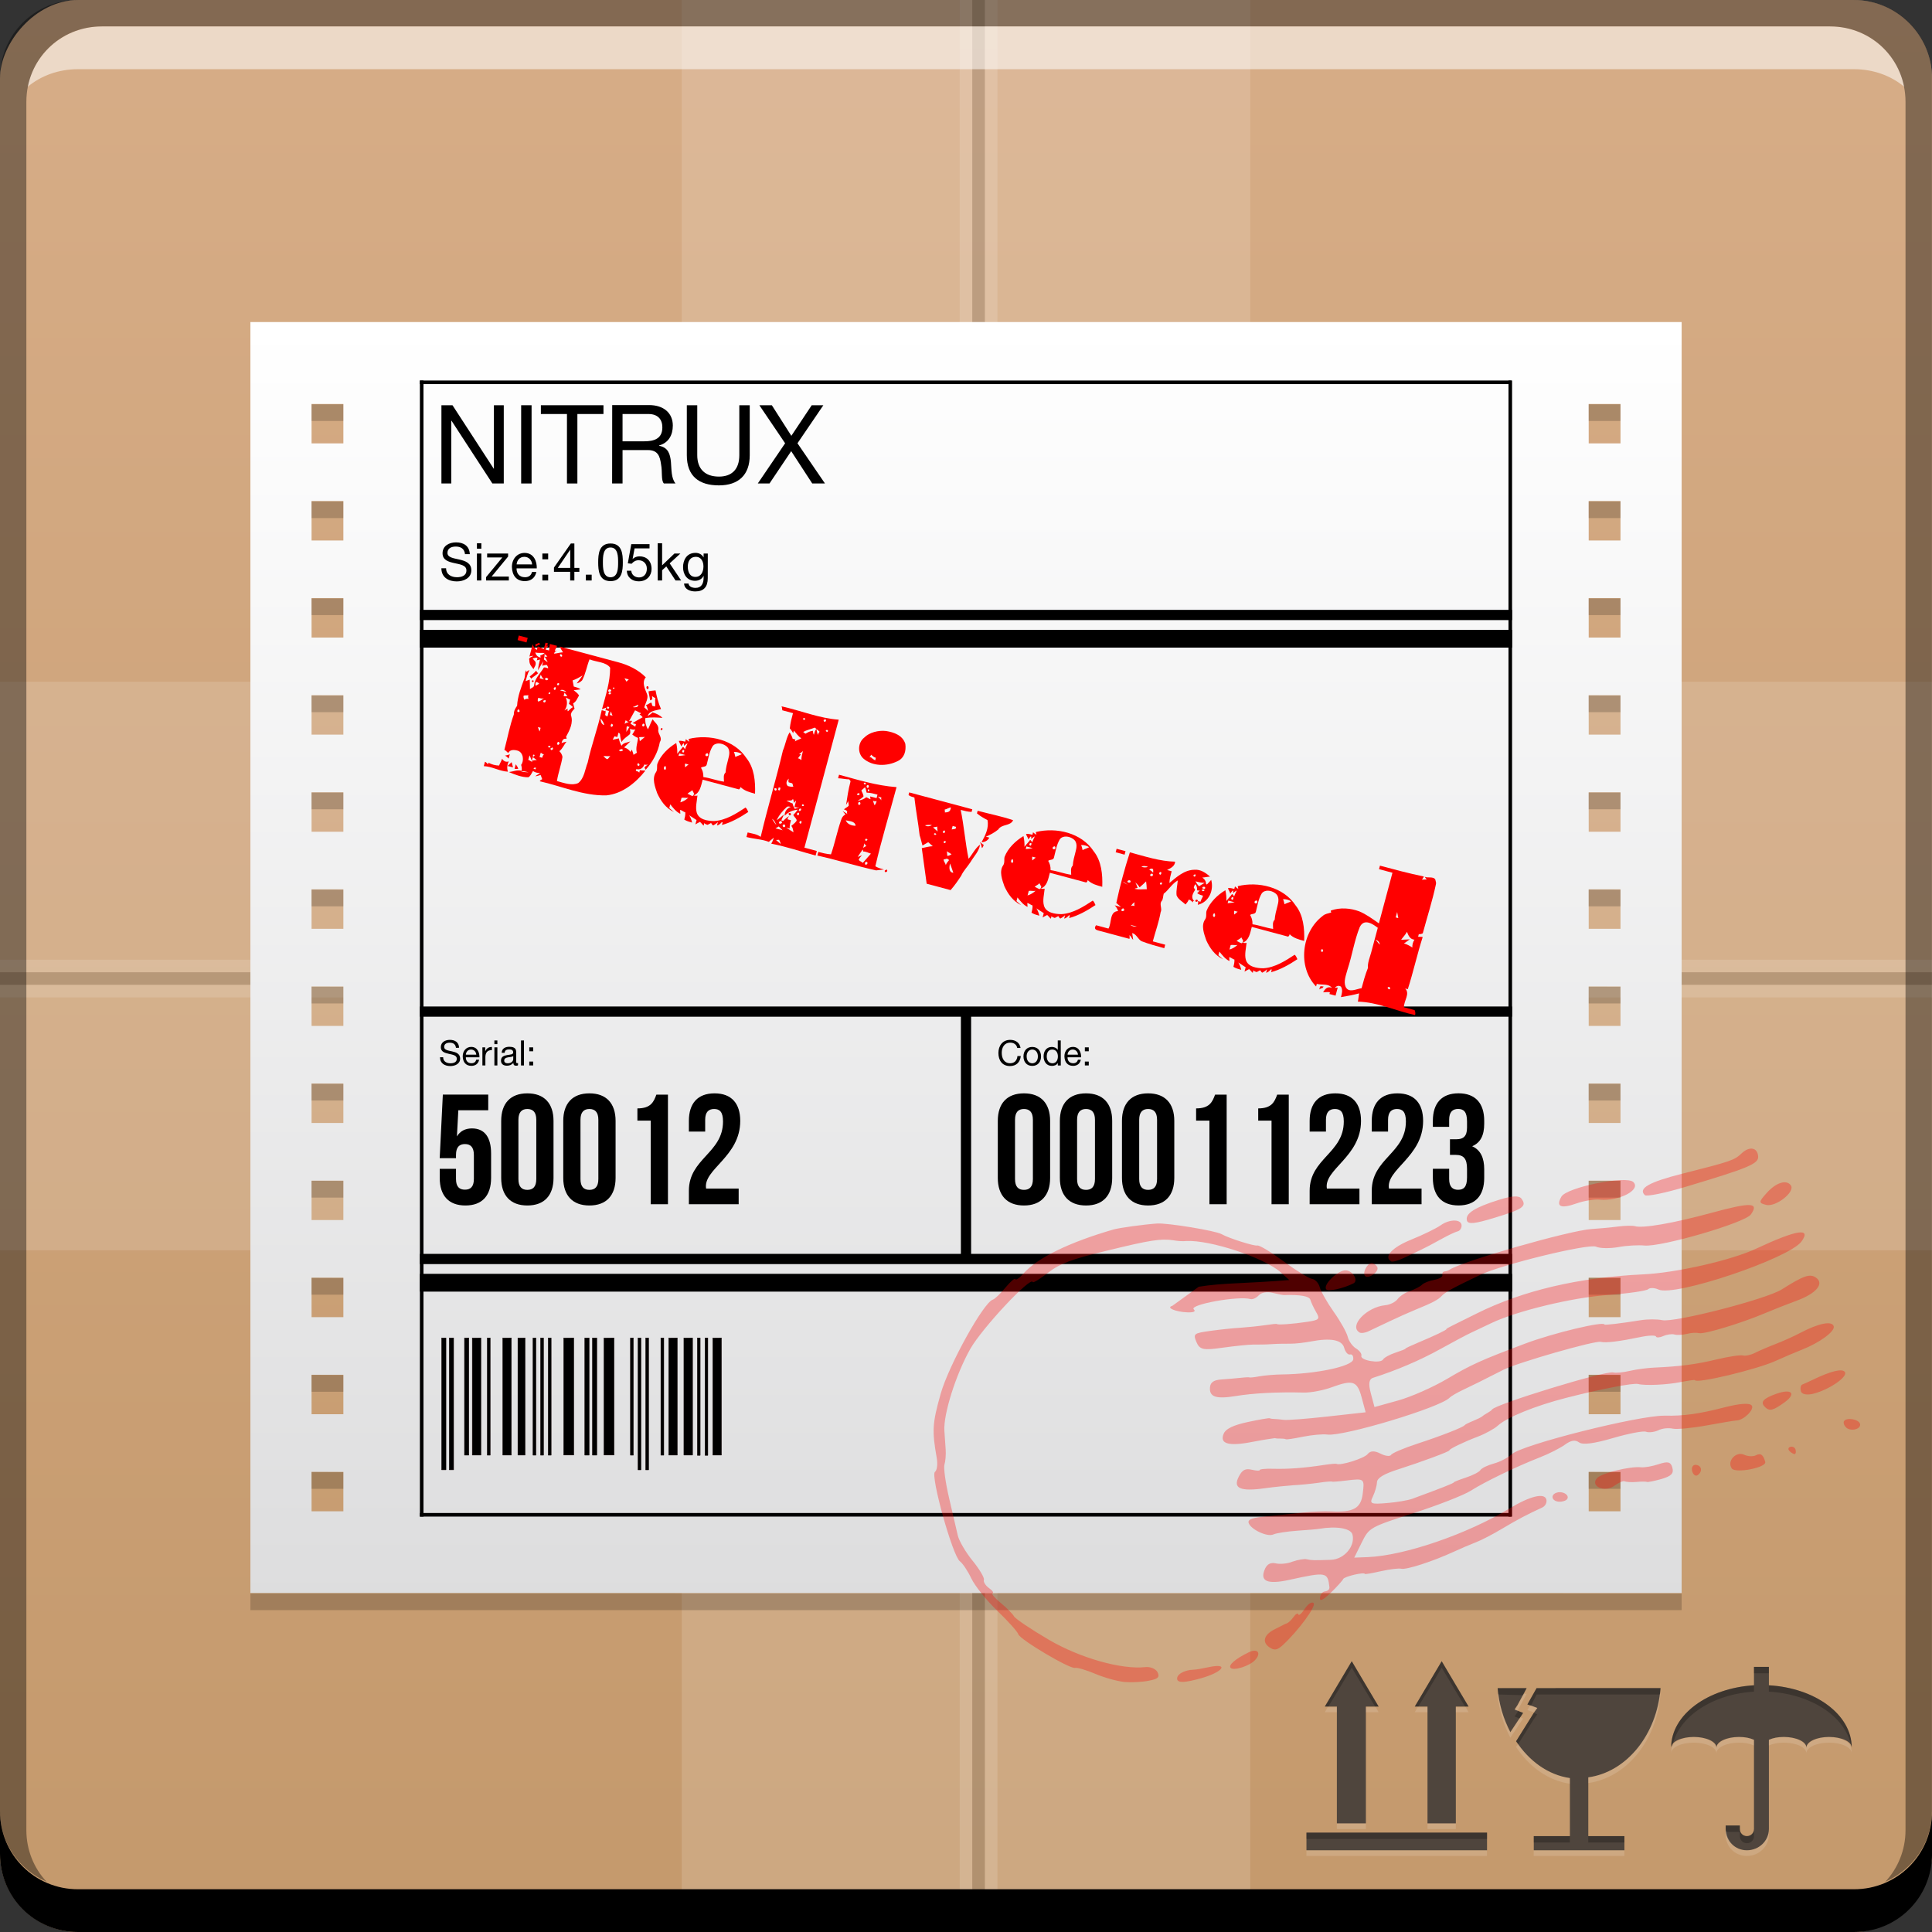 <?xml version="1.0" encoding="UTF-8" standalone="no"?>
<!-- Created with Inkscape (http://www.inkscape.org/) -->

<svg
   xmlns:dc="http://purl.org/dc/elements/1.1/"
   xmlns:cc="http://creativecommons.org/ns#"
   xmlns:rdf="http://www.w3.org/1999/02/22-rdf-syntax-ns#"
   xmlns:svg="http://www.w3.org/2000/svg"
   xmlns="http://www.w3.org/2000/svg"
   xmlns:xlink="http://www.w3.org/1999/xlink"
   xmlns:sodipodi="http://sodipodi.sourceforge.net/DTD/sodipodi-0.dtd"
   xmlns:inkscape="http://www.inkscape.org/namespaces/inkscape"
   width="48"
   height="48"
   id="svg2"
   version="1.1"
   inkscape:version="0.48+devel r12149"
   sodipodi:docname="system-software-install.svg">
  <rect width="100%" height="100%" fill="#333333" stroke="none"/>
  <defs
     id="defs4">
    <linearGradient
       inkscape:collect="always"
       id="linearGradient1619">
      <stop
         style="stop-color:#ddddde;stop-opacity:1"
         offset="0"
         id="stop1621" />
      <stop
         style="stop-color:#ffffff;stop-opacity:1"
         offset="1"
         id="stop1623" />
    </linearGradient>
    <linearGradient
       inkscape:collect="always"
       id="linearGradient1445">
      <stop
         style="stop-color:#c4996c;stop-opacity:1"
         offset="0"
         id="stop1447" />
      <stop
         style="stop-color:#d7ad87;stop-opacity:1"
         offset="1"
         id="stop1449" />
    </linearGradient>
    <linearGradient
       inkscape:collect="always"
       xlink:href="#linearGradient1445"
       id="linearGradient1451"
       x1="22.75"
       y1="-1052.38"
       x2="22.75"
       y2="-1004.378"
       gradientUnits="userSpaceOnUse" />
    <linearGradient
       inkscape:collect="always"
       xlink:href="#linearGradient1619"
       id="linearGradient1625"
       x1="25.5"
       y1="37.25"
       x2="25.5"
       y2="11"
       gradientUnits="userSpaceOnUse"
       gradientTransform="matrix(0.973,0,0,1.206,0.157,999.839)" />
  </defs>
  <sodipodi:namedview
     id="base"
     pagecolor="#ffffff"
     bordercolor="#666666"
     borderopacity="1.0"
     inkscape:pageopacity="0.0"
     inkscape:pageshadow="2"
     inkscape:zoom="7.571935"
     inkscape:cx="39.63728"
     inkscape:cy="25.00031"
     inkscape:document-units="px"
     inkscape:current-layer="layer1"
     showgrid="false"
     inkscape:window-width="1366"
     inkscape:window-height="716"
     inkscape:window-x="0"
     inkscape:window-y="28"
     inkscape:window-maximized="1" />
  <g
     inkscape:label="Capa 1"
     inkscape:groupmode="layer"
     id="layer1"
     transform="translate(0,-1004.362)">
    <rect
       style="fill:url(#linearGradient1451);fill-opacity:1;stroke:none"
       id="rect2991-1"
       width="48"
       height="48"
       x="9.3749998e-07"
       y="-1052.362"
       ry="1.945"
       transform="scale(1,-1)" />
    <g
       id="g1295">
      <g
         id="g1095">
        <g
           id="g1089">
          <path
             inkscape:connector-curvature="0"
             style="fill:#ffffff;fill-opacity:0.137;stroke:none"
             d="m 48,1021.3 -48,0 0,14.125 48,0 L 48,1021.3 Z"
             id="path1552" />
          <path
             inkscape:connector-curvature="0"
             style="fill:#ffffff;fill-opacity:0.137;stroke:none"
             d="m 48,1028.206 -48,0 0,0.312 48,0 L 48,1028.206 Z"
             id="path1554" />
          <path
             inkscape:connector-curvature="0"
             style="fill:#000000;fill-opacity:0.137;stroke:none"
             d="m 48,1028.518 -48,0 0,0.312 48,0 L 48,1028.518 Z"
             id="path1556" />
          <path
             inkscape:connector-curvature="0"
             style="fill:#ffffff;fill-opacity:0.137;stroke:none"
             d="m 48,1028.831 -48,0 0,0.312 48,0 L 48,1028.831 Z"
             id="path1558" />
        </g>
        <path
           style="fill:#ffffff;fill-opacity:0.137;stroke:none"
           d="M 16.938 0 L 16.938 48 L 31.062 48 L 31.062 0 L 16.938 0 z "
           transform="translate(0,1004.362)"
           id="rect1532" />
      </g>
      <path
         id="rect1537"
         transform="translate(0,1004.362)"
         d="M 23.844 0 L 23.844 48 L 24.156 48 L 24.156 0 L 23.844 0 z "
         style="fill:#ffffff;fill-opacity:0.137;stroke:none" />
      <path
         id="rect1539"
         transform="translate(0,1004.362)"
         d="M 24.156 0 L 24.156 48 L 24.469 48 L 24.469 0 L 24.156 0 z "
         style="fill:#000000;fill-opacity:0.137;stroke:none" />
      <path
         id="rect1541"
         transform="translate(0,1004.362)"
         d="M 24.469 0 L 24.469 48 L 24.781 48 L 24.781 0 L 24.469 0 z "
         style="fill:#ffffff;fill-opacity:0.137;stroke:none" />
    </g>
    <g
       id="g1505"
       transform="matrix(0.563,0,0,0.563,20.793,459.682)">
      <path
         id="path2059"
         transform="translate(0,1004.362)"
         d="m 22.719,36.406 -0.594,1 -0.594,1 0.531,0 0,5.156 1.281,0 0,-5.156 0.562,0 -0.594,-1 L 22.719,36.406 z m 3.969,0 -0.594,1 -0.594,1 0.562,0 0,5.156 1.25,0 0,-5.156 0.562,0 -0.594,-1 L 26.688,36.406 z m 13.781,0.25 0,0.812 c -2.034,0.123 -3.656,1.295 -3.656,2.75 0,-0.263 0.451,-0.469 1,-0.469 0.549,0 1,0.205 1,0.469 0,-0.263 0.451,-0.469 1,-0.469 0.262,0 0.479,0.046 0.656,0.125 l 0,3.938 c 10e-7,0.176 -0.137,0.312 -0.312,0.312 -0.176,0 -0.312,-0.137 -0.312,-0.312 l 0,-0.156 -0.625,0 0,0.156 c 0,0.527 0.411,0.938 0.938,0.938 0.527,0 0.969,-0.411 0.969,-0.938 l 0,-3.938 c 0.178,-0.079 0.394,-0.125 0.656,-0.125 0.549,0 1,0.205 1,0.469 0,-0.263 0.451,-0.469 1,-0.469 0.549,0 1,0.205 1,0.469 0,-1.46 -1.613,-2.634 -3.656,-2.75 l 0,-0.812 L 40.469,36.656 z m -11.312,0.938 c 0.054,0.714 0.262,1.363 0.562,1.938 l 0.562,-0.844 -0.156,-0.062 -0.219,-0.094 0.125,-0.188 0.406,-0.75 L 29.156,37.594 z m 1.719,0 -0.406,0.719 0.188,0.062 0.25,0.094 -0.156,0.219 -0.781,1.25 c 0.575,0.873 1.412,1.487 2.375,1.625 l 0,2.562 -1.594,0 0,0.625 4,0 0,-0.625 -1.594,0 0,-2.594 c 1.689,-0.234 3.032,-1.877 3.188,-3.938 L 30.875,37.594 z m -10.156,6.375 0,0.781 7.969,0 0,-0.781 L 20.719,43.969 Z"
         style="fill:#4f453d;fill-opacity:1;stroke:none"
         inkscape:connector-curvature="0" />
      <path
         id="path1495"
         transform="translate(0,1004.362)"
         d="m 22.719,36.406 -0.594,1 -0.594,1 0.156,0 0.438,-0.719 0.594,-1 0.594,1 0.438,0.719 0.156,0 -0.594,-1 L 22.719,36.406 z m 3.969,0 -0.594,1 -0.594,1 0.156,0 0.438,-0.719 0.594,-1 0.594,1 0.438,0.719 0.156,0 -0.594,-1 L 26.688,36.406 z m 13.781,0.25 0,0.281 0.656,0 0,-0.281 L 40.469,36.656 z m 0,0.812 c -2.034,0.123 -3.656,1.295 -3.656,2.75 0,-0.035 0.047,-0.061 0.062,-0.094 0.267,-1.264 1.751,-2.264 3.594,-2.375 L 40.469,37.469 z m 0.656,0 0,0.281 c 1.863,0.106 3.375,1.095 3.625,2.375 0.012,0.029 0.031,0.063 0.031,0.094 C 44.781,38.759 43.168,37.585 41.125,37.469 z m -11.969,0.125 c 0.007,0.094 0.019,0.189 0.031,0.281 l 1.094,0.031 0.156,-0.312 L 29.156,37.594 z m 1.719,0 -0.406,0.719 0.156,0.062 0.25,-0.5 5.438,0 c 0.012,-0.094 0.024,-0.186 0.031,-0.281 L 30.875,37.594 z m -0.812,1 -0.031,0.062 -0.125,0.188 0.219,0.094 0.156,-0.25 L 30.125,38.625 30.062,38.594 z m 0.688,0.094 -0.781,1.25 c 0.03,0.045 0.063,0.081 0.094,0.125 L 30.75,38.969 30.906,38.75 30.75,38.688 z m 8.469,4.969 0,0.156 c 0,0.044 0.026,0.082 0.031,0.125 l 0.594,0 0,0.188 c 0,0.176 0.137,0.312 0.312,0.312 0.176,0 0.313,-0.137 0.312,-0.312 l 0,-0.312 c 10e-7,0.176 -0.137,0.312 -0.312,0.312 -0.176,0 -0.312,-0.137 -0.312,-0.312 l 0,-0.156 L 39.219,43.656 z m -18.5,0.312 0,0.281 7.969,0 0,-0.281 L 20.719,43.969 Z M 30.75,44.125 l 0,0.281 1.594,0 0,-0.281 L 30.75,44.125 z m 2.406,0 0,0.281 1.594,0 0,-0.281 L 33.156,44.125 Z"
         style="fill:#000000;fill-opacity:0.235;stroke:none"
         inkscape:connector-curvature="0" />
      <path
         inkscape:connector-curvature="0"
         id="path1500"
         d="m 29.156,1042.206 c 0.054,0.714 0.262,1.363 0.562,1.938 l 0.562,-0.844 -0.125,-0.062 -0.438,0.688 c -0.268,-0.511 -0.454,-1.096 -0.531,-1.719 L 29.156,1042.206 z m 1.156,0 -0.281,0.531 -0.125,0.188 0.125,0.031 0.406,-0.75 L 30.312,1042.206 z m 6,0 c -0.239,1.945 -1.535,3.463 -3.156,3.688 l 0,0.25 c 1.689,-0.234 3.032,-1.877 3.188,-3.938 L 36.312,1042.206 z m -5.719,0.5 -0.125,0.219 0.188,0.062 0.094,0.031 0.156,-0.188 -0.25,-0.094 L 30.594,1042.706 z m -8.938,0.094 -0.125,0.219 0.531,0 0,-0.219 L 21.656,1042.8 z m 1.688,0 0,0.219 0.562,0 -0.125,-0.219 L 23.344,1042.8 z m 2.281,0 -0.125,0.219 0.562,0 0,-0.219 L 25.625,1042.8 z m 1.688,0 0,0.219 0.562,0 L 27.75,1042.8 27.312,1042.8 z m 10.5,1.312 c -0.503,0 -0.902,0.206 -0.969,0.438 -0.014,0.093 -0.031,0.185 -0.031,0.281 0,-0.263 0.451,-0.469 1,-0.469 0.549,0 1,0.205 1,0.469 0,-0.263 0.451,-0.469 1,-0.469 0.262,0 0.479,0.045 0.656,0.125 l 0,-0.25 c -0.178,-0.08 -0.394,-0.125 -0.656,-0.125 -0.549,0 -1,0.237 -1,0.5 C 38.812,1044.349 38.361,1044.112 37.812,1044.112 z m 3.969,0 c -0.262,0 -0.479,0.045 -0.656,0.125 l 0,0.25 c 0.178,-0.08 0.394,-0.125 0.656,-0.125 0.549,0 1,0.205 1,0.469 0,-0.263 0.451,-0.469 1,-0.469 0.549,0 1,0.205 1,0.469 0,-0.097 -0.017,-0.188 -0.031,-0.281 -0.067,-0.232 -0.466,-0.438 -0.969,-0.438 -0.549,0 -1,0.237 -1,0.5 C 42.781,1044.349 42.33,1044.112 41.781,1044.112 z m -11.719,0.312 -0.094,0.125 c 0.575,0.873 1.412,1.487 2.375,1.625 l 0,-0.25 C 31.429,1045.794 30.633,1045.229 30.062,1044.425 z m -8,3.5 0,0.25 1.281,0 0,-0.25 L 22.062,1047.925 z m 4,0 0,0.25 1.25,0 0,-0.25 L 26.062,1047.925 z m 15.062,0.25 c -10e-7,0.527 -0.442,0.938 -0.969,0.938 -0.493,0 -0.858,-0.366 -0.906,-0.844 -1.74e-4,0 -0.031,0 -0.031,0 l 0,0.156 c 0,0.527 0.411,0.938 0.938,0.938 0.527,0 0.969,-0.411 0.969,-0.938 L 41.125,1048.175 z m -20.406,0.938 0,0.25 7.969,0 0,-0.25 L 20.719,1049.112 z m 10.031,0 0,0.25 4,0 0,-0.25 L 30.75,1049.112 Z"
         style="fill:#ffffff;fill-opacity:0.137;stroke:none" />
    </g>
    <g
       id="g1108">
      <g
         transform="translate(0.502,-0.627)"
         id="g1646">
        <path
           style="fill:url(#linearGradient1625);fill-opacity:1;stroke:none"
           d="m 5.719,1012.99 0,31.576 35.559,0 0,-31.576 L 5.719,1012.99 z m 1.52,2.035 0.79,0 0,0.98 -0.79,0 L 7.238,1015.024 z m 31.73,0 0.79,0 0,0.98 -0.79,0 L 38.968,1015.024 z m -31.73,2.412 0.79,0 0,0.98 -0.79,0 L 7.238,1017.436 z m 31.73,0 0.79,0 0,0.98 -0.79,0 L 38.968,1017.436 z m -31.73,2.412 0.79,0 0,0.98 -0.79,0 L 7.238,1019.847 z m 31.73,0 0.79,0 0,0.98 -0.79,0 L 38.968,1019.847 z m -31.73,2.412 0.79,0 0,0.98 -0.79,0 L 7.238,1022.259 z m 31.73,0 0.79,0 0,0.98 -0.79,0 L 38.968,1022.259 z m -31.73,2.412 0.79,0 0,0.98 -0.79,0 L 7.238,1024.67 z m 31.73,0 0.79,0 0,0.98 -0.79,0 L 38.968,1024.67 z m -31.73,2.412 0.79,0 0,0.98 -0.79,0 L 7.238,1027.082 z m 31.73,0 0.79,0 0,0.98 -0.79,0 L 38.968,1027.082 z m -31.73,2.412 0.79,0 0,0.98 -0.79,0 L 7.238,1029.494 z m 31.73,0 0.79,0 0,0.98 -0.79,0 L 38.968,1029.494 z m -31.73,2.412 0.79,0 0,0.98 -0.79,0 L 7.238,1031.905 z m 31.73,0 0.79,0 0,0.98 -0.79,0 L 38.968,1031.905 z m -31.73,2.412 0.79,0 0,0.98 -0.79,0 L 7.238,1034.317 z m 31.73,0 0.79,0 0,0.98 -0.79,0 L 38.968,1034.317 z m -31.73,2.412 0.79,0 0,0.98 -0.79,0 L 7.238,1036.728 z m 31.73,0 0.79,0 0,0.98 -0.79,0 L 38.968,1036.728 z m -31.73,2.412 0.79,0 0,0.98 -0.79,0 L 7.238,1039.14 z m 31.73,0 0.79,0 0,0.98 -0.79,0 L 38.968,1039.14 z m -31.73,2.412 0.79,0 0,0.98 -0.79,0 L 7.238,1041.551 z m 31.73,0 0.79,0 0,0.98 -0.79,0 L 38.968,1041.551 Z"
           id="rect1560"
           inkscape:connector-curvature="0" />
        <path
           style="fill:#000000;fill-opacity:0.194;stroke:none"
           d="m 7.238,1015.034 0,0.414 0.79,0 0,-0.414 L 7.238,1015.034 z m 31.73,0 0,0.414 0.79,0 0,-0.414 L 38.968,1015.034 z m -31.73,2.412 0,0.414 0.79,0 0,-0.414 L 7.238,1017.445 z m 31.73,0 0,0.414 0.79,0 0,-0.414 L 38.968,1017.445 z m -31.73,2.411 0,0.414 0.79,0 0,-0.414 L 7.238,1019.857 z m 31.73,0 0,0.414 0.79,0 0,-0.414 L 38.968,1019.857 z m -31.73,2.412 0,0.414 0.79,0 0,-0.414 L 7.238,1022.268 z m 31.73,0 0,0.414 0.79,0 0,-0.414 L 38.968,1022.268 z m -31.73,2.412 0,0.414 0.79,0 0,-0.414 L 7.238,1024.68 z m 31.73,0 0,0.414 0.79,0 0,-0.414 L 38.968,1024.68 z m -31.73,2.412 0,0.414 0.79,0 0,-0.414 L 7.238,1027.091 z m 31.73,0 0,0.414 0.79,0 0,-0.414 L 38.968,1027.091 z m -31.73,2.412 0,0.414 0.79,0 0,-0.414 L 7.238,1029.503 z m 31.73,0 0,0.414 0.79,0 0,-0.414 L 38.968,1029.503 z m -31.73,2.412 0,0.414 0.79,0 0,-0.414 L 7.238,1031.915 z m 31.73,0 0,0.414 0.79,0 0,-0.414 L 38.968,1031.915 z m -31.73,2.412 0,0.414 0.79,0 0,-0.414 L 7.238,1034.326 z m 31.73,0 0,0.414 0.79,0 0,-0.414 L 38.968,1034.326 z m -31.73,2.412 0,0.414 0.79,0 0,-0.414 L 7.238,1036.738 z m 31.73,0 0,0.414 0.79,0 0,-0.414 L 38.968,1036.738 z m -31.73,2.412 0,0.414 0.79,0 0,-0.414 L 7.238,1039.149 z m 31.73,0 0,0.414 0.79,0 0,-0.414 L 38.968,1039.149 z m -31.73,2.412 0,0.414 0.79,0 0,-0.414 L 7.238,1041.561 z m 31.73,0 0,0.414 0.79,0 0,-0.414 L 38.968,1041.561 z m -33.249,3.014 0,0.414 35.559,0 0,-0.414 L 5.719,1044.575 Z"
           id="path1614"
           inkscape:connector-curvature="0" />
      </g>
      <path
         inkscape:connector-curvature="0"
         id="rect2160"
         d="m 17.326,1037.602 0,2.917 0.07,0 0,-2.917 L 17.326,1037.602 z m 0.19,0 0,2.917 0.07,0 0,-2.917 L 17.516,1037.602 z m -6.544,0 0,3.277 0.108,0 0,-3.277 L 10.972,1037.604 z m 0.19,0 0,3.277 0.108,0 0,-3.277 L 11.162,1037.604 z m 0.378,0 0,2.913 0.108,0 0,-2.913 L 11.54,1037.604 z m 0.566,0 0,2.914 0.073,0 0,-2.914 L 12.106,1037.604 z m 1.136,0 0,2.914 0.073,0 0,-2.914 L 13.242,1037.604 z m 0.188,0 0,2.914 0.073,0 0,-2.914 L 13.43,1037.604 z m 0.19,0 0,2.914 0.073,0 0,-2.914 L 13.62,1037.604 z m 0.909,0 0,2.913 0.108,0 0,-2.913 L 14.529,1037.604 z m 0.19,0 0,2.913 0.108,0 0,-2.913 L 14.718,1037.604 z m 0.944,0 0,2.914 0.073,0 0,-2.914 L 15.662,1037.604 z m 0.188,0 0,3.279 0.073,0 0,-3.279 L 15.85,1037.604 z m 0.19,0 0,3.279 0.073,0 0,-3.279 L 16.04,1037.604 z m 0.378,0 0,2.914 0.073,0 0,-2.914 L 16.417,1037.604 z m -4.685,0 0,2.911 0.214,0 0,-2.911 L 11.732,1037.605 z m 0.757,0 0,2.911 0.214,0 0,-2.911 L 12.489,1037.605 z m 0.376,0 0,2.911 0.179,0 0,-2.911 L 12.866,1037.605 z m 1.138,0 0,2.91 0.25,0 0,-2.91 L 14.004,1037.605 z m 1.001,0 0,2.91 0.25,0 0,-2.91 L 15.005,1037.605 z m 1.607,0 0,2.911 0.214,0 0,-2.911 L 16.612,1037.605 z m 0.378,0 0,2.911 0.215,0 0,-2.911 L 16.989,1037.605 z m 0.718,0 0,2.911 0.215,0 0,-2.911 L 17.707,1037.605 Z"
         style="fill:#000000;fill-opacity:1;fill-rule:nonzero;stroke:#0e0101;stroke-width:0.01;stroke-linejoin:round;stroke-miterlimit:4;stroke-opacity:1;stroke-dasharray:none;stroke-dashoffset:0" />
      <rect
         y="1036.01"
         x="10.432"
         height="0.442"
         width="27.135"
         id="rect1734"
         style="fill:#000000;fill-opacity:1;stroke:none" />
      <rect
         style="fill:#000000;fill-opacity:1;stroke:none"
         id="rect1736"
         width="27.135"
         height="0.254"
         x="10.432"
         y="1035.514" />
      <rect
         y="1020.01"
         x="10.432"
         height="0.442"
         width="27.135"
         id="rect1742"
         style="fill:#000000;fill-opacity:1;stroke:none" />
      <rect
         style="fill:#000000;fill-opacity:1;stroke:none"
         id="rect1744"
         width="27.135"
         height="0.254"
         x="10.432"
         y="1019.514" />
      <g
         id="text1746"
         style="font-size:2.723px;font-style:normal;font-variant:normal;font-weight:normal;font-stretch:normal;text-align:start;line-height:125%;letter-spacing:0px;word-spacing:0px;writing-mode:lr-tb;text-anchor:start;fill:#000000;fill-opacity:1;stroke:none;font-family:Helvetica Neue;-inkscape-font-specification:Helvetica Neue">
        <path
           id="path872"
           style=""
           d="m 10.967,1016.374 0.245,0 0,-1.56 0.005,0 1.016,1.56 0.283,0 0,-1.944 -0.245,0 0,1.576 -0.005,0 -1.024,-1.576 -0.275,0 L 10.967,1016.374 Z" />
        <path
           id="path874"
           style=""
           d="m 12.948,1016.374 0.259,0 0,-1.944 -0.259,0 L 12.948,1016.374 Z" />
        <path
           id="path876"
           style=""
           d="m 14.086,1016.374 0.259,0 0,-1.726 0.648,0 0,-0.218 -1.555,0 0,0.218 0.648,0 L 14.086,1016.374 Z" />
        <path
           id="path878"
           style=""
           d="m 15.467,1015.326 0,-0.678 0.643,0 c 0.242,0 0.346,0.142 0.346,0.332 0,0.283 -0.207,0.346 -0.449,0.346 L 15.467,1015.326 z m -0.259,1.048 0.259,0 0,-0.83 0.632,0 c 0.25,0 0.297,0.161 0.324,0.351 0.038,0.191 -0.003,0.4 0.071,0.479 l 0.289,0 c -0.109,-0.133 -0.098,-0.346 -0.114,-0.536 -0.019,-0.191 -0.065,-0.357 -0.291,-0.4 l 0,-0.01 c 0.234,-0.065 0.338,-0.259 0.338,-0.493 0,-0.31 -0.226,-0.509 -0.591,-0.509 l -0.915,0 L 15.208,1016.374 Z" />
        <path
           id="path880"
           style=""
           d="m 18.627,1014.43 -0.259,0 0,1.242 c 0,0.343 -0.18,0.531 -0.506,0.531 -0.343,0 -0.539,-0.188 -0.539,-0.531 l 0,-1.242 -0.259,0 0,1.242 c 0,0.517 0.297,0.749 0.798,0.749 0.485,0 0.765,-0.259 0.765,-0.749 L 18.627,1014.43 Z" />
        <path
           id="path882"
           style=""
           d="m 18.827,1016.374 0.291,0 0.539,-0.803 0.523,0.803 0.316,0 -0.683,-0.999 0.643,-0.945 -0.289,0 -0.506,0.76 -0.485,-0.76 -0.31,0 0.64,0.945 L 18.827,1016.374 Z" />
      </g>
      <g
         id="text1750"
         style="font-size:1.296px;font-style:normal;font-variant:normal;font-weight:normal;font-stretch:normal;text-align:start;line-height:125%;letter-spacing:0px;word-spacing:0px;writing-mode:lr-tb;text-anchor:start;fill:#000000;fill-opacity:1;stroke:none;font-family:Helvetica Neue;-inkscape-font-specification:Helvetica Neue">
        <path
           id="path885"
           style=""
           d="m 11.672,1018.13 c -0.008,-0.203 -0.152,-0.293 -0.341,-0.293 -0.168,0 -0.336,0.083 -0.336,0.271 0,0.17 0.149,0.213 0.297,0.245 0.148,0.032 0.296,0.054 0.296,0.181 0,0.134 -0.123,0.169 -0.235,0.169 -0.14,0 -0.27,-0.067 -0.27,-0.223 l -0.117,0 c 0,0.226 0.175,0.327 0.382,0.327 0.168,0 0.362,-0.079 0.362,-0.276 0,-0.181 -0.148,-0.233 -0.296,-0.267 -0.149,-0.034 -0.297,-0.051 -0.297,-0.165 0,-0.12 0.104,-0.158 0.207,-0.158 0.127,0 0.215,0.057 0.229,0.189 L 11.672,1018.13 Z" />
        <path
           id="path887"
           style=""
           d="m 11.849,1018.784 0.11,0 0,-0.67 -0.11,0 L 11.849,1018.784 z m 0.11,-0.925 -0.11,0 0,0.135 0.11,0 L 11.959,1017.859 Z" />
        <path
           id="path889"
           style=""
           d="m 12.077,1018.784 0.565,0 0,-0.097 -0.428,0 0.41,-0.498 0,-0.075 -0.521,0 0,0.097 0.378,0 -0.404,0.489 L 12.077,1018.784 Z" />
        <path
           id="path891"
           style=""
           d="m 13.217,1018.572 c -0.019,0.087 -0.083,0.131 -0.174,0.131 -0.146,0 -0.213,-0.104 -0.209,-0.22 l 0.502,0 c 0.006,-0.162 -0.066,-0.384 -0.303,-0.384 -0.183,0 -0.315,0.148 -0.315,0.349 0.006,0.205 0.108,0.352 0.321,0.352 0.15,0 0.257,-0.08 0.286,-0.228 L 13.217,1018.572 z m -0.382,-0.187 c 0.008,-0.102 0.076,-0.189 0.192,-0.189 0.109,0 0.188,0.084 0.193,0.189 L 12.834,1018.385 Z" />
        <path
           id="path893"
           style=""
           d="m 13.475,1018.784 0.144,0 0,-0.144 -0.144,0 L 13.475,1018.784 z m 0.144,-0.67 -0.144,0 0,0.144 0.144,0 L 13.619,1018.114 Z" />
        <path
           id="path895"
           style=""
           d="m 14.27,1017.865 -0.088,0 -0.419,0.598 0,0.106 0.403,0 0,0.215 0.104,0 0,-0.215 0.124,0 0,-0.097 -0.124,0 L 14.27,1017.865 z m -0.412,0.607 0.306,-0.45 0.003,0 0,0.45 L 13.858,1018.472 Z" />
        <path
           id="path897"
           style=""
           d="m 14.556,1018.784 0.144,0 0,-0.144 -0.144,0 L 14.556,1018.784 Z" />
        <path
           id="path899"
           style=""
           d="m 14.862,1018.333 c 0,0.202 0.018,0.467 0.306,0.467 0.288,0 0.306,-0.264 0.306,-0.467 0,-0.203 -0.018,-0.468 -0.306,-0.468 C 14.88,1017.865 14.862,1018.13 14.862,1018.333 z m 0.117,-0 c 0,-0.136 0.001,-0.369 0.189,-0.369 0.188,0 0.189,0.233 0.189,0.369 0,0.137 -0.001,0.371 -0.189,0.371 C 14.98,1018.703 14.979,1018.47 14.979,1018.332 Z" />
        <path
           id="path901"
           style=""
           d="m 16.138,1017.881 -0.454,0 -0.086,0.477 0.095,0.01 c 0.043,-0.052 0.101,-0.087 0.171,-0.087 0.123,0 0.207,0.087 0.207,0.209 0,0.146 -0.089,0.218 -0.194,0.218 -0.11,0 -0.187,-0.071 -0.193,-0.166 l -0.11,0 c 0.004,0.166 0.134,0.263 0.293,0.263 0.214,0 0.321,-0.15 0.321,-0.306 0,-0.21 -0.134,-0.315 -0.297,-0.315 -0.062,0 -0.131,0.021 -0.171,0.066 l -0.003,-0 0.049,-0.264 0.371,0 L 16.138,1017.881 Z" />
        <path
           id="path903"
           style=""
           d="m 16.34,1018.784 0.11,0 0,-0.254 0.104,-0.096 0.229,0.35 0.14,0 -0.285,-0.426 0.266,-0.244 -0.148,0 -0.306,0.293 0,-0.548 -0.11,0 L 16.34,1018.784 Z" />
        <path
           id="path905"
           style=""
           d="m 17.277,1018.695 c -0.145,0 -0.189,-0.135 -0.189,-0.255 0,-0.128 0.057,-0.244 0.198,-0.244 0.139,0 0.191,0.122 0.191,0.24 C 17.476,1018.562 17.422,1018.695 17.277,1018.695 z m 0.308,-0.581 -0.104,0 0,0.096 -0.001,0 c -0.04,-0.074 -0.115,-0.112 -0.2,-0.112 -0.232,0 -0.31,0.196 -0.31,0.354 0,0.183 0.1,0.34 0.299,0.34 0.084,0 0.172,-0.04 0.209,-0.122 l 0.003,0 0,0.044 c 0,0.15 -0.057,0.254 -0.201,0.254 -0.073,0 -0.168,-0.028 -0.174,-0.109 l -0.11,0 c 0.006,0.146 0.152,0.197 0.277,0.197 0.211,0 0.311,-0.112 0.311,-0.329 L 17.585,1018.114 Z" />
      </g>
      <rect
         y="1029.368"
         x="10.432"
         height="0.254"
         width="27.135"
         id="rect1754"
         style="fill:#000000;fill-opacity:1;stroke:none" />
      <rect
         transform="matrix(0,-1,1,0,0,0)"
         style="fill:#000000;fill-opacity:1;stroke:none"
         id="rect1756"
         width="6.171"
         height="0.254"
         x="-1035.637"
         y="23.873" />
      <rect
         y="10.432"
         x="-1042.042"
         height="0.089"
         width="28.226"
         id="rect1758"
         style="fill:#000000;fill-opacity:1;stroke:none"
         transform="matrix(0,-1,1,0,0,0)" />
      <rect
         transform="matrix(0,-1,1,0,0,0)"
         style="fill:#000000;fill-opacity:1;stroke:none"
         id="rect1760"
         width="28.226"
         height="0.089"
         x="-1042.042"
         y="37.478" />
      <rect
         y="1041.952"
         x="10.432"
         height="0.089"
         width="27.117"
         id="rect1762"
         style="fill:#000000;fill-opacity:1;stroke:none" />
      <rect
         style="fill:#000000;fill-opacity:1;stroke:none"
         id="rect1764"
         width="27.117"
         height="0.089"
         x="10.432"
         y="1013.816" />
      <g
         id="text1766"
         style="font-size:4.491px;font-style:normal;font-variant:normal;font-weight:normal;font-stretch:normal;text-align:start;line-height:125%;letter-spacing:0px;word-spacing:0px;writing-mode:lr-tb;text-anchor:start;fill:#ff0000;fill-opacity:1;stroke:none;font-family:Past Due;-inkscape-font-specification:Past Due"
         transform="matrix(0.966,0.259,-0.259,0.966,0,0)">
        <path
           id="path908"
           style=""
           d="m 276.605,981.895 0,0 0,0.117 c 0.045,0 0.184,0 0.229,0 0,-0.045 0,-0.067 0,-0.117 C 276.789,981.895 276.65,981.895 276.605,981.895 z m 0.755,3.108 0,0 c 0,0.022 0,0.072 0,0.117 0.045,0 0.067,-0.022 0.09,-0.022 C 277.427,985.053 277.382,985.026 277.359,985.003 z m -0.184,0.094 0,0 c 0.045,0 0.094,0 0.139,0 -0.022,-0.045 -0.045,-0.072 -0.067,-0.117 C 277.22,985.026 277.198,985.053 277.175,985.098 z m -0.18,-0.139 0,0 c 0,0.067 -0.027,0.139 -0.027,0.184 -0.09,0.022 -0.18,0.022 -0.274,0 0,0.022 0,0.045 0,0.045 -0.022,-0.022 -0.067,-0.045 -0.09,-0.045 l 0,0.112 c 0.207,-0.045 0.413,0.022 0.615,-0.022 -0.045,-0.067 -0.067,-0.157 -0.045,-0.252 C 277.108,985.026 277.041,985.003 276.996,984.958 z m 0.045,-0.09 0,0 c 0.045,0 0.067,0.022 0.112,0.045 0,-0.045 0,-0.09 0,-0.112 C 277.13,984.824 277.085,984.846 277.041,984.869 z m 3.588,-1.671 0,0 c -0.022,0 -0.022,0.072 0,0.049 C 280.674,983.247 280.651,983.175 280.629,983.198 z m -3.409,-0.319 0,0 c -0.022,0.045 0,0.045 0.027,0.045 C 277.27,982.879 277.247,982.879 277.22,982.879 z m 0.027,-0.252 0,0 c -0.027,0.067 -0.072,0.117 -0.117,0.184 0.022,0.022 0.045,0.022 0.045,0.045 0.045,-0.067 0.094,-0.112 0.139,-0.184 C 277.292,982.672 277.27,982.65 277.247,982.628 z m 2.762,-0.341 0,0 c -0.022,0.022 0,0.067 0.022,0.067 C 280.077,982.354 280.054,982.264 280.009,982.286 z m -2.946,-0.296 0,0 c 0,0.022 0,0.045 0.022,0.067 0.022,-0.045 0.067,-0.067 0.09,-0.09 0,0 -0.022,-0.022 -0.045,-0.022 C 277.108,981.967 277.085,981.99 277.063,981.99 z m 0.229,-0.094 0,0 c 0,0.049 0,0.117 0,0.162 -0.045,0 -0.094,-0.022 -0.162,-0.022 0,0.022 0,0.045 0,0.09 -0.067,-0.022 -0.112,-0.067 -0.135,-0.112 0,0.112 0,0.207 0,0.319 0.022,-0.022 0.045,-0.022 0.09,-0.045 -0.022,0.045 -0.117,0.067 -0.067,0.135 0.022,0.094 0.09,0.139 0.157,0.184 0,-0.045 0.045,-0.112 0,-0.184 -0.022,-0.022 -0.067,-0.045 -0.09,-0.067 0.045,-0.022 0.067,-0.045 0.112,-0.045 0,0.022 0,0.045 0,0.067 0.022,-0.022 0.049,-0.022 0.072,-0.045 0,0.09 0,0.184 0.022,0.274 0.022,-0.09 0.045,-0.184 0.067,-0.252 0,0.022 0,0.067 0,0.117 0.045,-0.027 0.09,-0.049 0.112,-0.049 0.022,0.022 0.049,0.049 0.049,0.072 -0.049,0 -0.117,-0.022 -0.117,0.045 -0.045,0.135 -0.135,0.296 -0.112,0.436 0.022,0.067 -0.045,0.09 -0.072,0.135 -0.022,-0.067 -0.045,-0.162 -0.067,-0.229 -0.022,0.022 -0.067,0.045 -0.09,0.067 0,-0.09 0,-0.202 0.022,-0.296 -0.022,0.022 -0.045,0.045 -0.067,0.072 0,-0.027 -0.022,-0.027 -0.022,-0.049 0,0.072 0.022,0.139 0.022,0.207 -0.022,0.252 -0.049,0.481 0,0.71 -0.022,0.067 -0.049,0.135 -0.022,0.229 -0.027,0.296 0,0.615 0,0.912 0.022,0 0.067,0.022 0.112,0.049 0.022,-0.094 0.112,-0.117 0.207,-0.117 0.157,0 0.229,0.207 0.18,0.319 0.027,0.045 0.049,0.094 0.049,0.139 -0.117,0 -0.184,0.067 -0.296,0.112 0.157,0.022 0.341,0.045 0.499,0 0.049,-0.045 0.049,-0.112 0.072,-0.18 0.067,0.022 0.112,0.022 0.18,0 -0.022,0.045 -0.067,0.067 -0.09,0.112 0.045,-0.022 0.09,-0.045 0.117,-0.067 0.022,0.022 0.045,0.067 0.067,0.09 -0.022,0.022 -0.045,0.045 -0.045,0.067 0.548,-0.022 1.141,0.072 1.689,-0.09 0.368,-0.139 0.62,-0.481 0.777,-0.844 -0.022,0 -0.09,0.022 -0.135,0.022 0,0.022 0,0.045 0,0.067 -0.022,-0.022 -0.049,-0.022 -0.094,-0.022 0,-0.022 0,-0.022 0,-0.045 0.094,0 0.162,-0.067 0.162,-0.162 0.022,0 0.045,0 0.09,-0.022 -0.022,0.022 -0.045,0.045 -0.067,0.09 0.022,0.027 0.022,0.027 0.045,0.049 0.117,-0.229 0.184,-0.503 0.162,-0.755 0.045,-0.139 -0.117,-0.184 -0.117,-0.296 -0.022,-0.117 -0.135,-0.139 -0.202,-0.207 -0.027,0.09 -0.027,0.18 -0.049,0.274 -0.067,-0.067 -0.112,-0.139 -0.135,-0.252 0.135,-0.067 0.274,-0.09 0.409,-0.117 -0.067,-0.045 -0.18,-0.067 -0.274,-0.067 -0.022,0.045 -0.067,0.094 -0.09,0.117 0,-0.139 0.162,-0.184 0.274,-0.252 -0.112,-0.139 -0.184,-0.274 -0.252,-0.413 -0.067,0.022 -0.112,0.045 -0.162,0.067 0.027,0.072 0.072,0.139 0.094,0.207 0.022,-0.022 0.045,-0.022 0.045,-0.045 0,-0.022 -0.022,-0.045 -0.022,-0.067 0.022,0 0.045,0.022 0.09,0.022 0,0.067 0.045,0.135 0.045,0.207 -0.022,0 -0.045,0 -0.067,0 -0.022,-0.027 -0.022,-0.049 -0.045,-0.072 -0.045,0.022 -0.067,0.072 -0.112,0.094 0.045,0.045 0.067,0.09 0.09,0.135 -0.022,-0.022 -0.067,-0.045 -0.117,-0.067 0,-0.117 0.049,-0.252 -0.022,-0.341 -0.09,-0.117 -0.202,-0.252 -0.135,-0.391 -0.229,-0.135 -0.503,-0.184 -0.755,-0.184 -0.503,0 -1.006,0 -1.509,0 0.045,0.049 0.067,0.072 0.117,0.117 -0.072,0.022 -0.139,0.067 -0.207,0.09 0,-0.045 0.022,-0.067 0.045,-0.09 -0.022,0 -0.045,0.022 -0.045,0.022 0,-0.045 0.022,-0.09 0.022,-0.139 -0.045,0 -0.139,0 -0.184,0 0,0.049 0.022,0.117 0.022,0.162 l -0.09,0 c 0,-0.022 0.022,-0.067 0.045,-0.112 -0.022,0 -0.045,0.022 -0.045,0.022 0,-0.022 0.022,-0.049 0.022,-0.072 C 277.337,981.895 277.314,981.895 277.292,981.895 z m 1.163,0.117 0,0 c 0.184,0.022 0.413,-0.045 0.548,0.067 0.094,0.341 0.072,0.71 0.072,1.051 0.022,-0.022 0.067,-0.045 0.09,-0.067 0,0.022 0,0.067 0,0.09 -0.045,0 -0.067,0 -0.09,0 0.022,0.458 -0.022,0.894 0,1.347 -0.022,0.184 0.022,0.391 -0.094,0.552 -0.135,0.112 -0.341,0.09 -0.525,0.09 -0.022,-0.207 0,-0.413 -0.022,-0.615 -0.022,-0.049 -0.067,-0.094 -0.112,-0.117 0.067,-0.09 0.067,-0.184 0.112,-0.274 -0.045,0.022 -0.09,0.045 -0.112,0.067 0,-0.045 0,-0.135 0.09,-0.135 0,-0.022 0,-0.022 -0.022,-0.045 0.045,-0.184 0.09,-0.391 -0.022,-0.552 -0.022,-0.067 0.022,-0.135 0.045,-0.18 -0.022,-0.045 -0.045,-0.072 -0.067,-0.117 0.067,-0.067 0.067,-0.157 0.09,-0.229 -0.045,-0.045 -0.112,-0.067 -0.162,-0.09 0.049,-0.022 0.117,-0.045 0.162,-0.067 -0.067,-0.022 -0.112,-0.022 -0.184,-0.022 -0.022,-0.045 -0.045,-0.094 -0.067,-0.139 0.067,-0.045 0.139,-0.112 0.207,-0.184 -0.022,0.072 -0.067,0.162 -0.09,0.229 0.045,-0.022 0.09,-0.067 0.112,-0.112 C 278.455,982.376 278.433,982.196 278.455,982.012 z m -0.732,0.067 0,0 c 0.022,-0.022 0.072,0.022 0.049,0.045 C 277.746,982.147 277.701,982.102 277.723,982.08 z m -0.615,0.117 0,0 c 0.067,0 0.139,-0.027 0.229,-0.049 -0.022,0.049 -0.067,0.072 -0.09,0.094 0.022,0.022 0.022,0.045 0.022,0.045 C 277.198,982.286 277.153,982.264 277.108,982.196 z m 0.229,-0.027 0,0 c 0.045,0.027 0.067,0.027 0.09,0.049 -0.022,0 -0.045,0.022 -0.067,0.022 0.045,0.022 0.067,0.067 0.112,0.112 l -0.112,-0.045 C 277.359,982.286 277.359,982.196 277.337,982.169 z m 2.079,0.072 0,0 c 0.045,0 0.067,0 0.112,0 -0.022,0.022 -0.022,0.045 -0.045,0.067 C 279.461,982.286 279.439,982.264 279.416,982.241 z m -0.207,0.296 0,0 c 0.022,-0.022 0.045,0.022 0.022,0.022 C 279.21,982.583 279.187,982.538 279.21,982.538 z m -0.09,0.067 0,0 c 0.022,-0.022 0.09,0.022 0.045,0.045 C 279.142,982.695 279.075,982.65 279.12,982.605 z m 0.045,0.067 0,0 c 0.045,0 0.022,0.049 0,0.049 C 279.12,982.744 279.12,982.672 279.165,982.672 z m -1.783,0.022 0,0 c 0.045,0.049 0.067,0.072 0.112,0.094 -0.045,0 -0.067,0 -0.112,0 C 277.382,982.767 277.382,982.744 277.382,982.695 z m 0.139,0.049 0,0 c 0.022,-0.022 0.09,0 0.067,0.022 C 277.566,982.812 277.494,982.789 277.521,982.744 z m 0.319,0.067 0,0 c 0,-0.045 0.067,-0.022 0.045,0 C 277.885,982.857 277.818,982.834 277.84,982.812 z m 1.963,0.067 0,0 c 0.049,-0.022 0.072,-0.067 0.117,-0.09 0,0.022 0,0.045 -0.022,0.067 C 279.874,982.857 279.852,982.879 279.803,982.879 z m -2.488,0.022 0,0 c 0.022,0 0.067,0 0.09,0.022 -0.022,0.022 -0.045,0.049 -0.067,0.072 C 277.314,982.973 277.314,982.946 277.314,982.901 z m 0.503,0 0,0 c 0.022,0 0.022,0.072 0,0.072 C 277.773,982.973 277.773,982.901 277.818,982.901 z m 0.135,0.045 0,0 c 0.045,-0.045 0.117,-0.022 0.162,0 C 278.069,982.946 277.997,982.946 277.952,982.946 z m 1.922,0 0,0 c 0.045,0 0.112,0.027 0.157,0.027 0,0.022 0,0.022 -0.022,0.045 0.022,0 0.067,0.022 0.094,0.045 -0.072,0.067 -0.139,0.135 -0.207,0.207 0.022,0 0.045,0 0.09,0 0,0.022 0,0.045 0,0.067 -0.045,-0.022 -0.09,-0.022 -0.135,-0.045 0,-0.022 0.022,-0.045 0.022,-0.072 -0.022,0 -0.045,0 -0.072,0.027 C 279.83,983.131 279.852,983.041 279.874,982.946 z m -1.805,0.027 0,0 c 0.022,0.022 0.067,0.045 0.09,0.067 -0.045,0.022 -0.067,0.022 -0.09,0.022 C 278.069,983.018 278.069,982.996 278.069,982.973 z m 1.118,0.067 0,0 c 0.022,-0.022 0.067,0 0.045,0.022 C 279.232,983.108 279.165,983.063 279.187,983.041 z m -1.487,0.022 0,0 c 0.022,0 0.045,0 0.022,0.045 C 277.701,983.108 277.678,983.108 277.701,983.063 z m 0.436,0.022 0,0 c 0.022,0 0.067,0.022 0.112,0.022 0,0.045 0,0.067 0,0.112 0.022,0 0.072,0.027 0.117,0.049 -0.045,0.045 -0.067,0.09 -0.094,0.135 -0.022,-0.022 -0.022,-0.045 -0.022,-0.067 -0.022,0.022 -0.045,0.045 -0.067,0.067 C 278.226,983.292 278.204,983.175 278.136,983.086 z m 1.028,0.045 0,0 c 0.022,0 0.067,0 0.09,0 0,0.045 0,0.09 0,0.139 -0.022,0 -0.045,0 -0.067,-0.022 C 279.187,983.22 279.187,983.175 279.165,983.131 z m 0.135,0 0,0 c 0.027,0.022 0.049,0.067 0.072,0.09 -0.022,0 -0.072,0 -0.072,0 C 279.3,983.198 279.3,983.153 279.3,983.131 z m 0.849,0.09 0,0 c 0.022,-0.022 0.067,0 0.045,0.049 C 280.171,983.292 280.126,983.27 280.148,983.22 z m -2.677,0.049 0,0 c 0.049,0 0.094,0 0.139,-0.022 -0.045,0.045 -0.067,0.09 -0.117,0.112 C 277.472,983.337 277.472,983.315 277.472,983.27 z m 2.241,-0.022 0,0 c 0.022,0 0.045,0.022 0.09,0.022 -0.045,0.022 -0.067,0.045 -0.09,0.067 C 279.713,983.315 279.713,983.27 279.713,983.247 z m -2.605,0.067 0,0 c 0.022,-0.022 0.067,-0.022 0.112,-0.045 0,0.022 0,0.045 0.027,0.09 -0.049,0 -0.072,0.022 -0.094,0.045 C 277.13,983.382 277.108,983.337 277.108,983.315 z m 0.525,-0.022 0,0 c 0.022,-0.045 0.067,0.022 0.022,0.045 C 277.633,983.36 277.588,983.292 277.633,983.292 z m 1.464,0.067 0,0 c 0.067,0.045 0.112,0.09 0.135,0.139 C 279.165,983.499 279.12,983.427 279.098,983.36 z m 0.683,0.022 0,0 c 0.022,0 0.049,0 0.072,0 -0.022,0.045 -0.022,0.09 -0.049,0.139 C 279.803,983.472 279.78,983.427 279.78,983.382 z m 0.094,0.045 0,0 c 0.045,0 0.09,0 0.135,-0.022 -0.022,0.045 -0.022,0.094 -0.045,0.139 0.045,0.022 0.112,0.045 0.162,0.045 0.022,0.135 0,0.252 0.067,0.364 -0.022,0.022 -0.045,0.049 -0.067,0.072 -0.022,-0.049 -0.049,-0.072 -0.072,-0.117 0,0.022 -0.022,0.045 -0.022,0.067 -0.045,-0.045 -0.112,-0.067 -0.18,-0.067 0.045,-0.067 0.067,-0.112 0.112,-0.184 -0.067,0.049 -0.162,0.072 -0.184,0.162 -0.045,-0.045 -0.09,-0.112 -0.112,-0.162 -0.045,0.027 -0.09,0.049 -0.139,0.072 l 0.022,-0.094 c 0.027,0 0.049,0 0.072,0 0,-0.045 0,-0.067 0,-0.112 0,0 0.022,0 0.045,0.022 0.022,0.067 0.045,0.112 0.09,0.184 0.022,-0.094 0.094,-0.162 0.139,-0.229 C 279.919,983.521 279.897,983.472 279.874,983.427 z m -0.481,0 0,0 c 0.022,-0.022 0.067,0.022 0.045,0.045 C 279.416,983.521 279.371,983.472 279.394,983.427 z m 0.755,0.139 0,0 c 0.045,-0.022 0.09,-0.022 0.135,-0.045 -0.022,0.045 -0.067,0.09 -0.09,0.135 C 280.171,983.634 280.171,983.589 280.148,983.566 z m -3.085,0.112 0,0 c 0.022,-0.022 0.067,0.045 0.045,0.045 C 277.063,983.773 277.041,983.701 277.063,983.678 z m 0.593,0.296 0,0 c 0.022,0 0.045,0 0.067,0 0,0.049 0,0.072 0,0.094 C 277.701,984.047 277.678,984.002 277.656,983.975 z m 2.124,0 0,0 c 0.022,-0.022 0.094,0 0.049,0.027 C 279.78,984.047 279.713,984.002 279.78,983.975 z m 0.503,0.229 0,0 c 0.022,-0.022 0.072,0.022 0.045,0.045 C 280.306,984.276 280.261,984.226 280.283,984.204 z m -2.057,0 0,0 c 0.022,-0.022 0.072,0.022 0.045,0.045 C 278.249,984.298 278.204,984.249 278.226,984.204 z m 1.19,0.045 0,0 c 0.067,-0.022 0.112,-0.022 0.162,-0.045 -0.027,0.045 -0.027,0.072 -0.049,0.094 C 279.506,984.298 279.461,984.276 279.416,984.249 z m -1.347,0.094 0,0 c 0.022,0.022 0,0.067 -0.022,0.045 C 277.997,984.388 278.024,984.343 278.069,984.343 z m 0.045,0.045 0,0 c 0.022,-0.045 0.067,0.022 0.022,0.045 C 278.114,984.455 278.069,984.388 278.114,984.388 z m -0.229,0.184 0,0 c 0.022,0 0.045,0.022 0.09,0.022 -0.022,0.022 -0.022,0.067 -0.022,0.09 -0.022,0 -0.067,0 -0.067,0 C 277.885,984.64 277.885,984.617 277.885,984.572 z m -0.162,0.09 0,0 c 0.022,0 0.049,0 0.022,0.045 C 277.723,984.707 277.701,984.707 277.723,984.662 z m -0.09,0.045 0,0 c 0.045,0.045 0.067,0.094 0.112,0.139 -0.045,0 -0.067,-0.022 -0.112,-0.022 C 277.633,984.779 277.633,984.752 277.633,984.707 z m 0.09,0.022 0,0 c 0.049,0.022 0.072,0.022 0.117,0.049 -0.045,0 -0.067,0.022 -0.117,0.045 C 277.723,984.801 277.723,984.752 277.723,984.729 z m 0.139,0.229 0,0 c 0.022,0.022 0,0.067 -0.022,0.045 C 277.795,985.003 277.818,984.958 277.862,984.958 z m -0.319,0.184 0,0 c 0.067,-0.022 0.112,-0.022 0.18,-0.022 C 277.678,985.12 277.611,985.143 277.544,985.143 Z" />
        <path
           id="path910"
           style=""
           d="m 281.347,983.283 0,0 c 0,0.022 0.027,0.045 0.027,0.067 -0.027,-0.022 -0.072,-0.022 -0.094,-0.045 0,0.022 0,0.045 0,0.067 -0.045,0 -0.112,0 -0.157,0.022 0.022,0.045 0.067,0.067 0.09,0.117 0.022,-0.049 0.022,-0.072 0.045,-0.094 0,0 0.022,0.045 0.022,0.067 0.022,-0.045 0.045,-0.067 0.067,-0.09 0,0.045 -0.022,0.09 -0.022,0.162 -0.022,-0.022 -0.045,-0.045 -0.067,-0.045 -0.022,0.067 -0.067,0.135 -0.09,0.202 -0.022,-0.09 -0.045,-0.157 -0.094,-0.252 -0.157,0.162 -0.296,0.391 -0.319,0.62 0,0.067 0.045,0.135 0.022,0.207 -0.067,0.18 0.072,0.364 0.162,0.499 0.135,0.162 0.296,0.301 0.525,0.346 -0.045,-0.022 -0.09,-0.045 -0.139,-0.067 0,-0.027 0,-0.049 0,-0.094 0.094,0.067 0.184,0.139 0.301,0.162 0,-0.022 -0.027,-0.067 -0.027,-0.094 0.049,0 0.094,0.027 0.139,0.027 0.022,0.067 0.022,0.135 0.022,0.18 0.067,0.022 0.139,0.022 0.207,0.022 -0.022,-0.045 -0.067,-0.112 -0.117,-0.157 0.072,0.022 0.139,0.045 0.207,0.067 0,0.045 0,0.067 0,0.112 0.022,-0.022 0.067,-0.067 0.094,-0.09 0.045,0.022 0.067,0.045 0.112,0.067 0,-0.022 0,-0.045 0,-0.067 0.022,0.022 0.067,0.022 0.09,0.022 0.022,-0.022 0.049,-0.045 0.072,-0.067 0.022,0.022 0.045,0.045 0.067,0.045 0.022,-0.022 0.067,-0.067 0.09,-0.112 0,0.045 0,0.067 0,0.09 0.045,-0.022 0.072,-0.067 0.094,-0.112 0,0 0,0 0.022,0 0,0.022 0,0.045 0,0.067 0.202,-0.117 0.386,-0.296 0.548,-0.481 -0.022,-0.022 -0.045,-0.067 -0.094,-0.09 -0.18,0.202 -0.386,0.431 -0.66,0.525 -0.162,0.045 -0.391,0.067 -0.481,-0.094 -0.067,-0.112 -0.067,-0.274 -0.09,-0.409 -0.022,0.022 -0.072,0.022 -0.094,0.022 0.139,-0.094 0.117,-0.274 0.117,-0.436 0.319,0 0.638,0 0.934,0 0.022,-0.022 0.022,-0.045 0.022,-0.067 0.117,0.067 0.252,0.067 0.391,0.067 -0.067,-0.296 -0.184,-0.615 -0.436,-0.799 C 282.448,983.009 281.805,983.032 281.347,983.283 z m 0.62,0.022 0,0 c 0.045,-0.117 0.207,-0.139 0.319,-0.094 0.139,0.049 0.139,0.207 0.139,0.301 0,0.112 0,0.225 0.022,0.341 -0.045,0.067 0,0.157 0.022,0.229 -0.184,0.022 -0.346,0 -0.525,0.022 -0.022,-0.094 -0.067,-0.162 -0.117,-0.207 0.022,-0.045 0.117,-0.045 0.117,-0.112 C 281.945,983.625 281.922,983.463 281.967,983.306 z m 0.548,0 0,0 c 0.067,-0.022 0.139,-0.022 0.207,0 -0.045,0.045 -0.094,0.067 -0.139,0.112 C 282.56,983.373 282.537,983.328 282.515,983.306 z m -0.638,0.207 0,0 c 0.022,-0.027 0.067,0.045 0.022,0.067 C 281.85,983.602 281.828,983.535 281.877,983.512 z m -0.575,0.067 0,0 c 0.022,0 0.022,0.067 0,0.067 C 281.257,983.647 281.257,983.58 281.302,983.58 z m -0.09,0.112 0,0 c 0.067,0 0.112,0 0.162,0 -0.049,0.022 -0.094,0.045 -0.162,0.067 C 281.212,983.737 281.212,983.714 281.212,983.692 z m 0.207,0.207 0,0 c 0.022,0 0.067,0 0.09,0 -0.022,0.022 -0.045,0.067 -0.067,0.09 C 281.442,983.966 281.419,983.943 281.419,983.899 z m -0.458,0.184 0,0 c 0.022,0.022 0.045,0.067 0.022,0.09 C 280.939,984.195 280.916,984.105 280.961,984.083 z m 0.71,0.525 0,0 c 0.022,-0.045 0.067,-0.067 0.09,-0.117 0.022,0.022 0.045,0.049 0.067,0.072 0,0.022 0,0.045 -0.022,0.067 C 281.76,984.631 281.716,984.608 281.671,984.608 z m -0.117,0.135 0,0 c 0.045,-0.022 0.117,-0.022 0.162,-0.045 -0.045,0.067 -0.09,0.117 -0.162,0.162 C 281.554,984.837 281.554,984.788 281.554,984.743 Z" />
        <path
           id="path912"
           style=""
           d="m 283.364,981.904 0,0 c 0.022,0.022 0.022,0.045 0.045,0.09 0.09,0 0.18,0 0.274,0 0,0.135 0,0.252 0.022,0.386 0.045,0.027 0.09,0.072 0.112,0.094 0,-0.022 0,-0.045 0,-0.067 0.072,0.045 0.139,0.112 0.229,0.135 -0.045,0.045 -0.09,0.067 -0.135,0.117 0,-0.027 0,-0.049 0,-0.049 -0.022,0 -0.049,0 -0.072,0 -0.022,-0.045 -0.067,-0.09 -0.112,-0.135 -0.045,0.135 -0.022,0.319 -0.045,0.481 0.022,0.728 0,1.482 0.022,2.214 -0.117,-0.045 -0.229,-0.022 -0.341,-0.022 0,0.045 0,0.067 0,0.117 0.202,0 0.386,-0.049 0.57,-0.027 0.022,-0.045 0.067,-0.09 0.09,-0.135 0,0.045 0,0.09 -0.022,0.162 0.391,-0.027 0.777,0 1.141,0 l 0,-0.117 c -0.09,0 -0.202,0 -0.319,0 0,-1.096 0,-2.192 0,-3.292 C 284.343,981.949 283.863,981.882 283.364,981.904 z m 0.867,2.511 0,0 c -0.022,0.022 0.022,0.072 0.045,0.045 C 284.299,984.437 284.276,984.393 284.231,984.415 z m 0.252,-2.466 0,0 c 0.022,-0.045 0.067,0.022 0.022,0.045 C 284.483,982.017 284.438,981.949 284.483,981.949 z m -0.503,0.09 0,0 c 0.045,0 0.045,0.045 0,0.045 C 283.957,982.084 283.957,982.039 283.98,982.039 z m 0.638,0.139 0,0 c 0.027,0 0.027,0.045 0,0.045 C 284.572,982.223 284.572,982.178 284.617,982.178 z m -0.57,0.202 0,0 c 0.067,-0.067 0.162,-0.112 0.252,-0.18 0.045,0.022 0.094,0.045 0.139,0.067 0,0.022 -0.022,0.045 -0.022,0.09 -0.022,-0.045 -0.049,-0.09 -0.072,-0.135 -0.022,0.045 -0.022,0.112 -0.022,0.157 -0.022,-0.022 -0.045,-0.067 -0.045,-0.09 -0.067,0.022 -0.112,0.067 -0.162,0.117 C 284.092,982.407 284.069,982.38 284.047,982.38 z m 0.045,0.552 0,0 c 0.022,-0.027 0.049,-0.049 0.072,-0.094 0,0.067 0,0.162 0.022,0.229 -0.045,-0.022 -0.072,-0.022 -0.094,-0.022 0.022,-0.045 0.022,-0.067 0.049,-0.112 C 284.141,982.933 284.114,982.933 284.092,982.933 z m -0.067,0.844 0,0 c -0.067,-0.045 -0.067,-0.117 -0.022,-0.184 0,0.022 0,0.067 0.022,0.09 0.022,0 0.067,0 0.09,0 0.027,0.027 0.027,0.049 0.049,0.072 C 284.114,983.777 284.069,983.777 284.025,983.777 z m -0.207,0.09 0,0 c 0,0 0.022,0 0.045,0 0,0.022 0,0.045 0,0.067 -0.022,0 -0.045,0 -0.045,0 C 283.818,983.912 283.818,983.89 283.818,983.867 z m -0.09,0.045 0,0 c 0.045,-0.022 0.067,0.022 0.045,0.049 C 283.751,983.984 283.706,983.934 283.728,983.912 z m 0.481,0.184 0,0 c 0.022,-0.022 0.022,-0.045 0.022,-0.045 0.022,0.022 0.045,0.067 0.045,0.09 0.022,-0.022 0.022,-0.045 0.045,-0.067 0,0.045 0,0.112 0,0.162 0.045,0 0.072,0 0.117,-0.022 -0.022,0.022 -0.072,0.045 -0.094,0.067 -0.045,-0.045 -0.067,-0.067 -0.09,-0.117 -0.067,0 -0.112,-0.022 -0.162,-0.022 C 284.114,984.119 284.164,984.119 284.209,984.096 z m 0.296,0.022 0,0 c 0.045,0 0.045,0.045 0,0.045 C 284.483,984.163 284.483,984.119 284.505,984.119 z m -0.022,0.117 0,0 c 0.022,0 0.022,0.067 -0.022,0.067 C 284.438,984.303 284.438,984.235 284.483,984.235 z m -0.341,0.045 0,0 c 0.022,-0.022 0.067,-0.022 0.09,-0.022 -0.09,0.067 -0.117,0.157 -0.09,0.252 0.067,-0.117 0.157,-0.184 0.274,-0.229 -0.022,0.067 -0.049,0.112 -0.072,0.157 0.049,0.049 0.117,0.072 0.117,0.117 -0.022,0.067 -0.067,0.112 -0.094,0.157 0.049,0.027 0.072,0.094 0.094,0.139 -0.067,-0.022 -0.139,-0.045 -0.207,-0.067 0.022,0 0.067,0 0.09,0 -0.022,-0.072 -0.022,-0.139 -0.022,-0.207 -0.045,0 -0.067,0 -0.09,0 0,-0.022 0,-0.045 0.022,-0.09 -0.045,0.045 -0.09,0.112 -0.112,0.157 -0.027,0 -0.027,0 -0.049,0 0,-0.045 0.022,-0.112 0.022,-0.157 -0.045,0.067 -0.09,0.135 -0.135,0.18 C 284.002,984.532 284.069,984.393 284.141,984.28 z m 0.319,0.067 0,0 c 0.022,0 0.022,0.067 0,0.067 C 284.415,984.415 284.415,984.348 284.46,984.348 z m 0.112,0.184 0,0 c 0.022,0 0.022,0.067 0,0.067 C 284.528,984.599 284.528,984.532 284.572,984.532 z m -0.503,0.135 0,0 c 0.022,-0.022 0.072,0.022 0.045,0.045 C 284.069,984.761 284.025,984.711 284.069,984.667 z m -0.207,0 0,0 c 0.072,0.022 0.094,0.072 0.139,0.117 C 283.957,984.761 283.912,984.711 283.863,984.667 z m 0.301,0.072 0,0 c 0.022,-0.049 0.09,0.022 0.045,0.045 C 284.186,984.806 284.141,984.761 284.164,984.738 z m -0.094,0.067 0,0 c 0.045,0.022 0.072,0.045 0.117,0.067 -0.072,0 -0.139,0 -0.184,0 C 284.025,984.851 284.047,984.828 284.069,984.806 z m 0.022,0.341 0,0 c 0.022,0 0.049,-0.022 0.072,-0.022 0.022,0.022 0.045,0.045 0.067,0.09 C 284.186,985.192 284.141,985.17 284.092,985.147 Z" />
        <path
           id="path914"
           style=""
           d="m 286.029,981.824 0,0 c -0.184,0.027 -0.391,0.139 -0.481,0.301 -0.117,0.157 -0.067,0.409 0.112,0.503 0.274,0.135 0.62,0.045 0.849,-0.162 0.135,-0.117 0.135,-0.296 0.067,-0.458 C 286.46,981.824 286.236,981.801 286.029,981.824 z m 0.889,3.337 0,0 c -0.045,0.022 0,0.072 0.022,0.045 C 286.986,985.183 286.941,985.116 286.918,985.161 z m -1.734,-1.985 0,0 c 0,0.022 0,0.045 0,0.09 0.09,-0.022 0.18,-0.022 0.274,-0.045 0.022,0.022 0.045,0.022 0.045,0.045 0,0.207 0.022,0.386 0.045,0.593 0,-0.022 0.022,-0.067 0.022,-0.112 0.022,0.045 0.045,0.09 0.045,0.112 -0.022,0.045 -0.067,0.072 -0.09,0.117 0.022,0 0.045,0 0.09,0.022 0,0.022 0,0.045 0.022,0.067 -0.045,-0.022 -0.09,-0.022 -0.135,-0.045 0.022,0.022 0.067,0.045 0.09,0.067 -0.045,0.045 -0.067,0.094 -0.067,0.162 -0.022,0.296 0,0.593 -0.022,0.889 -0.117,0.022 -0.229,0.022 -0.319,0.022 0,0.022 0,0.045 0,0.094 0.499,-0.022 1.002,0 1.505,-0.022 0.072,-0.027 0.117,-0.049 0.184,-0.072 -0.067,0 -0.162,0 -0.229,-0.022 -0.022,-0.683 0,-1.347 0,-2.035 C 286.141,983.198 285.661,983.175 285.185,983.175 z m 0.683,0.022 0,0 c 0.022,0 0.022,0.045 0,0.045 C 285.822,983.243 285.822,983.198 285.867,983.198 z m 0.067,0.045 0,0 c 0.049,-0.022 0.049,0.045 0.027,0.067 C 285.912,983.31 285.912,983.243 285.935,983.243 z m -0.045,0.067 0,0 c 0.022,0.022 0.045,0.067 0.072,0.117 0.09,-0.022 0.18,-0.022 0.274,-0.022 0,0.022 0,0.067 0,0.09 -0.049,0 -0.117,0 -0.162,0 0,0.022 0.022,0.045 0.022,0.067 -0.022,0 -0.09,-0.022 -0.112,-0.022 -0.049,0.067 -0.117,0.112 -0.184,0.139 0.045,-0.049 0.09,-0.094 0.112,-0.139 -0.022,-0.067 -0.067,-0.09 -0.09,-0.135 C 285.845,983.378 285.867,983.333 285.89,983.31 z m 0.094,0.022 0,0 c 0.022,0 0.045,0.045 0.022,0.045 C 285.984,983.404 285.962,983.355 285.984,983.333 z m 0.274,0.117 0,0 c 0.045,0 0.067,0 0.09,0 0,0.022 0,0.045 0.022,0.067 C 286.325,983.494 286.303,983.472 286.258,983.449 z m -0.481,0.045 0,0 c 0.022,-0.022 0.045,0.045 0,0.045 C 285.733,983.562 285.733,983.494 285.777,983.494 z m 0.386,0.09 0,0 c 0.022,0 0.072,0 0.094,-0.022 0,0.045 0,0.067 -0.022,0.117 C 286.209,983.652 286.186,983.607 286.164,983.584 z m -0.319,0.117 0,0 c 0.022,-0.022 0.067,0.045 0.022,0.067 C 285.845,983.791 285.8,983.723 285.845,983.701 z m -0.207,0.525 0,0 c 0.094,0 0.229,-0.045 0.274,0.067 C 285.822,984.316 285.71,984.316 285.638,984.226 z m 0.597,0.319 0,0 c 0.022,-0.022 0.067,0 0.045,0.022 C 286.258,984.613 286.209,984.568 286.236,984.545 z m 0,0.112 0,0 c 0.022,0.022 0.045,0.049 0.067,0.049 -0.022,0.022 -0.045,0.045 -0.067,0.067 C 286.236,984.729 286.236,984.707 286.236,984.658 z m -0.072,0.368 0,0 c 0.022,-0.067 0.045,-0.139 0.072,-0.207 0,0 0.022,0.022 0.022,0.045 0.067,-0.022 0.135,0 0.202,0 -0.045,0.094 -0.09,0.184 -0.135,0.274 -0.045,-0.022 -0.09,-0.022 -0.117,-0.045 0,-0.045 0.027,-0.09 0.049,-0.135 C 286.236,984.981 286.186,985.003 286.164,985.026 z m 0.229,0.067 0,0 c 0.045,-0.022 0.067,0.045 0.022,0.067 C 286.393,985.183 286.348,985.116 286.393,985.093 z m -0.57,-2.605 0,0 c 0.045,0.022 0.09,0.045 0.139,0.045 0,0.022 0,0.045 0,0.067 -0.072,-0.022 -0.072,-0.022 -0.117,-0.045 0,0 -0.022,0 -0.045,0 C 285.822,982.533 285.822,982.511 285.822,982.488 Z" />
        <path
           id="path916"
           style=""
           d="m 286.982,983.148 0,0 c 0,0.022 0,0.045 0,0.067 0.045,0.022 0.112,0.022 0.157,0.022 0.117,0.301 0.252,0.575 0.368,0.871 0.045,0.067 0.09,0.157 0.135,0.229 0.049,-0.049 0.094,-0.094 0.117,-0.117 0.045,0.022 0.09,0.045 0.135,0.067 -0.09,0.027 -0.157,0.072 -0.252,0.117 0.117,0.274 0.229,0.548 0.346,0.822 0.207,0 0.409,0 0.615,0 0.067,-0.135 0.117,-0.274 0.162,-0.413 0.022,-0.135 0.09,-0.247 0.135,-0.386 0.045,-0.162 0.139,-0.319 0.117,-0.481 -0.094,0.117 -0.117,0.274 -0.184,0.413 -0.184,-0.368 -0.319,-0.755 -0.503,-1.123 0.09,0 0.184,0 0.274,-0.022 0,-0.022 0,-0.045 0,-0.067 C 288.078,983.148 287.53,983.148 286.982,983.148 z m 2.012,0.732 0,0 c 0.045,0.045 0.067,0.09 0.09,0.135 0.022,-0.022 0.022,-0.067 0.022,-0.09 C 289.084,983.925 289.039,983.903 288.994,983.881 z m -0.252,-0.732 0,0 c 0,0.022 0,0.045 0,0.067 0.09,0.045 0.202,0.072 0.296,0.094 0.09,0.18 0.045,0.386 0,0.57 0.067,-0.022 0.135,-0.067 0.157,-0.162 -0.022,0 -0.067,0 -0.09,0 0.09,-0.067 0.184,-0.157 0.252,-0.252 0.045,-0.157 0.274,-0.157 0.296,-0.319 C 289.358,983.126 289.062,983.148 288.743,983.148 z m -0.799,0.184 0,0 c 0.045,-0.022 0.09,-0.072 0.135,-0.094 0.022,0.117 -0.045,0.139 -0.112,0.162 C 287.966,983.378 287.943,983.333 287.943,983.333 z m 0.296,0.341 0,0 c 0.045,0 0.067,0 0.09,0 0,0 0,0.045 0,0.045 -0.022,0.022 -0.045,0.022 -0.09,0.045 C 288.24,983.719 288.24,983.696 288.24,983.674 z m -0.665,0.162 0,0 c 0.045,-0.022 0.117,-0.049 0.162,-0.049 C 287.692,983.836 287.62,983.858 287.575,983.836 z m 0.207,0 0,0 c 0.022,-0.022 0.067,-0.022 0.09,-0.049 0.022,0.049 0.022,0.072 0.045,0.117 C 287.871,983.881 287.827,983.858 287.782,983.836 z m 0.296,0 0,0 c 0.022,0 0.022,0.067 0,0.067 C 288.033,983.903 288.033,983.836 288.078,983.836 z m -0.229,0.135 0,0 c 0.022,-0.022 0.067,0 0.045,0.022 C 287.871,984.015 287.827,983.993 287.849,983.97 z m 0.296,0.117 0,0 c 0.022,-0.022 0.049,0.022 0.022,0.045 C 288.145,984.155 288.101,984.11 288.145,984.087 z m 0.117,0.229 0,0 c 0.045,0.022 0.09,0.022 0.135,0.045 -0.022,0.022 -0.045,0.045 -0.09,0.067 C 288.285,984.384 288.285,984.361 288.262,984.316 z m 0.045,0.18 0,0 c 0.022,0 0.045,0 0.067,0.022 -0.022,0.049 -0.045,0.094 -0.045,0.139 -0.022,-0.045 -0.067,-0.067 -0.09,-0.117 C 288.262,984.518 288.285,984.518 288.307,984.496 z m 0.112,0.094 0,0 c 0.049,0.067 0.094,0.135 0.139,0.202 C 288.442,984.815 288.419,984.68 288.419,984.59 Z" />
        <path
           id="path918"
           style=""
           d="m 290.277,983.283 0,0 c 0,0.022 0.027,0.045 0.027,0.067 -0.027,-0.022 -0.072,-0.022 -0.094,-0.045 0,0.022 0,0.045 0,0.067 -0.045,0 -0.112,0 -0.157,0.022 0.022,0.045 0.067,0.067 0.09,0.117 0.022,-0.049 0.022,-0.072 0.045,-0.094 0,0 0.022,0.045 0.022,0.067 0.022,-0.045 0.045,-0.067 0.067,-0.09 0,0.045 -0.022,0.09 -0.022,0.162 -0.022,-0.022 -0.045,-0.045 -0.067,-0.045 -0.022,0.067 -0.067,0.135 -0.09,0.202 -0.022,-0.09 -0.045,-0.157 -0.094,-0.252 -0.157,0.162 -0.296,0.391 -0.319,0.62 0,0.067 0.045,0.135 0.022,0.207 -0.067,0.18 0.072,0.364 0.162,0.499 0.135,0.162 0.296,0.301 0.525,0.346 -0.045,-0.022 -0.09,-0.045 -0.139,-0.067 0,-0.027 0,-0.049 0,-0.094 0.094,0.067 0.184,0.139 0.301,0.162 0,-0.022 -0.027,-0.067 -0.027,-0.094 0.049,0 0.094,0.027 0.139,0.027 0.022,0.067 0.022,0.135 0.022,0.18 0.067,0.022 0.139,0.022 0.207,0.022 -0.022,-0.045 -0.067,-0.112 -0.117,-0.157 0.072,0.022 0.139,0.045 0.207,0.067 0,0.045 0,0.067 0,0.112 0.022,-0.022 0.067,-0.067 0.094,-0.09 0.045,0.022 0.067,0.045 0.112,0.067 0,-0.022 0,-0.045 0,-0.067 0.022,0.022 0.067,0.022 0.09,0.022 0.022,-0.022 0.049,-0.045 0.072,-0.067 0.022,0.022 0.045,0.045 0.067,0.045 0.022,-0.022 0.067,-0.067 0.09,-0.112 0,0.045 0,0.067 0,0.09 0.045,-0.022 0.072,-0.067 0.094,-0.112 0,0 0,0 0.022,0 0,0.022 0,0.045 0,0.067 0.202,-0.117 0.386,-0.296 0.548,-0.481 -0.022,-0.022 -0.045,-0.067 -0.094,-0.09 -0.18,0.202 -0.386,0.431 -0.66,0.525 -0.162,0.045 -0.391,0.067 -0.481,-0.094 -0.067,-0.112 -0.067,-0.274 -0.09,-0.409 -0.022,0.022 -0.072,0.022 -0.094,0.022 0.139,-0.094 0.117,-0.274 0.117,-0.436 0.319,0 0.638,0 0.934,0 0.022,-0.022 0.022,-0.045 0.022,-0.067 0.117,0.067 0.252,0.067 0.391,0.067 -0.067,-0.296 -0.184,-0.615 -0.436,-0.799 C 291.377,983.009 290.735,983.032 290.277,983.283 z m 0.62,0.022 0,0 c 0.045,-0.117 0.207,-0.139 0.319,-0.094 0.139,0.049 0.139,0.207 0.139,0.301 0,0.112 0,0.225 0.022,0.341 -0.045,0.067 0,0.157 0.022,0.229 -0.184,0.022 -0.346,0 -0.525,0.022 -0.022,-0.094 -0.067,-0.162 -0.117,-0.207 0.022,-0.045 0.117,-0.045 0.117,-0.112 C 290.874,983.625 290.852,983.463 290.897,983.306 z m 0.548,0 0,0 c 0.067,-0.022 0.139,-0.022 0.207,0 -0.045,0.045 -0.094,0.067 -0.139,0.112 C 291.49,983.373 291.467,983.328 291.445,983.306 z m -0.638,0.207 0,0 c 0.022,-0.027 0.067,0.045 0.022,0.067 C 290.78,983.602 290.758,983.535 290.807,983.512 z m -0.575,0.067 0,0 c 0.022,0 0.022,0.067 0,0.067 C 290.187,983.647 290.187,983.58 290.232,983.58 z m -0.09,0.112 0,0 c 0.067,0 0.112,0 0.162,0 -0.049,0.022 -0.094,0.045 -0.162,0.067 C 290.142,983.737 290.142,983.714 290.142,983.692 z m 0.207,0.207 0,0 c 0.022,0 0.067,0 0.09,0 -0.022,0.022 -0.045,0.067 -0.067,0.09 C 290.371,983.966 290.349,983.943 290.349,983.899 z m -0.458,0.184 0,0 c 0.022,0.022 0.045,0.067 0.022,0.09 C 289.868,984.195 289.846,984.105 289.891,984.083 z m 0.71,0.525 0,0 c 0.022,-0.045 0.067,-0.067 0.09,-0.117 0.022,0.022 0.045,0.049 0.067,0.072 0,0.022 0,0.045 -0.022,0.067 C 290.69,984.631 290.645,984.608 290.6,984.608 z m -0.117,0.135 0,0 c 0.045,-0.022 0.117,-0.022 0.162,-0.045 -0.045,0.067 -0.09,0.117 -0.162,0.162 C 290.484,984.837 290.484,984.788 290.484,984.743 Z" />
        <path
           id="path920"
           style=""
           d="m 292.662,983.166 0,0 c -0.022,0.436 -0.022,0.867 0,1.302 0.049,0.022 0.094,0.045 0.139,0.067 -0.045,0 -0.117,0 -0.162,0 0.045,0.027 0.094,0.072 0.117,0.117 -0.207,0.067 -0.072,0.319 -0.117,0.481 -0.112,0 -0.207,0 -0.319,0 -0.045,0.112 0.045,0.112 0.09,0.112 0.274,0 0.525,0 0.799,0 0,-0.045 -0.022,-0.067 -0.022,-0.09 0.049,0.022 0.072,0.067 0.117,0.09 -0.022,-0.045 -0.045,-0.112 -0.067,-0.157 0.112,0 0.18,0.112 0.274,0.135 0.202,0.022 0.409,0.022 0.593,0.022 0,-0.045 0,-0.067 0,-0.09 -0.09,0 -0.207,0 -0.319,0 0,-0.252 0.022,-0.503 0,-0.755 0.022,-0.09 -0.094,-0.184 -0.045,-0.274 0.022,-0.045 0,-0.117 0,-0.184 0.09,-0.112 0.135,-0.296 0.252,-0.409 0.022,0.112 0.022,0.247 0.067,0.364 0.067,0.09 0.18,0.112 0.274,0.162 0.022,-0.049 0.045,-0.094 0.045,-0.139 0.045,0 0.09,0.022 0.112,0.045 0,-0.022 0,-0.045 0.027,-0.045 -0.117,-0.067 -0.072,-0.184 -0.049,-0.274 -0.022,-0.022 -0.045,-0.045 -0.045,-0.045 0,-0.045 0,-0.067 0.022,-0.094 0.045,0.049 0.072,0.094 0.072,0.139 0.022,0 0.045,0 0.067,-0.022 -0.022,0.045 -0.022,0.067 -0.045,0.09 0.067,0.022 0.112,0.022 0.157,0.022 0,0.072 -0.022,0.094 -0.022,0.162 -0.022,0 -0.045,0 -0.067,0 0.022,0.022 0.022,0.067 0.022,0.09 0.252,-0.135 0.296,-0.454 0.162,-0.683 -0.022,0.045 -0.049,0.09 -0.072,0.135 -0.022,0 -0.022,0 -0.022,0 -0.022,-0.067 -0.067,-0.112 -0.135,-0.135 0.067,-0.022 0.112,-0.049 0.18,-0.072 -0.135,-0.067 -0.274,-0.112 -0.409,-0.067 -0.252,0.067 -0.391,0.296 -0.525,0.481 -0.022,-0.09 -0.022,-0.207 -0.022,-0.296 -0.022,0 -0.072,0 -0.117,0 0.072,-0.067 0.162,-0.139 0.139,-0.252 C 293.439,983.189 293.053,983.166 292.662,983.166 z m 1.9,0.71 0,0 c -0.045,0.022 0,0.067 0.022,0.045 C 294.63,983.899 294.585,983.854 294.562,983.876 z m -2.241,-0.71 0,0 c 0,0.022 0,0.045 0,0.09 0.067,0 0.184,0 0.229,0 0,-0.045 0,-0.067 0,-0.09 C 292.505,983.166 292.388,983.166 292.321,983.166 z m 2.035,0.117 0,0 c 0.022,-0.027 0.045,0.022 0.022,0.045 C 294.356,983.351 294.311,983.306 294.356,983.283 z m -1.325,0.157 0,0 c 0.045,-0.045 0.09,-0.045 0.157,-0.045 C 293.143,983.44 293.076,983.44 293.031,983.44 z m 0.252,-0.022 0,0 c 0,0 0.022,0 0.045,0 0,0.022 0.022,0.045 0.022,0.09 -0.022,-0.022 -0.067,-0.045 -0.112,-0.045 C 293.26,983.44 293.26,983.418 293.282,983.418 z m 1.141,0.022 0,0 c 0.067,0 0.139,0 0.229,-0.022 -0.045,0.045 -0.09,0.09 -0.112,0.117 C 294.49,983.508 294.468,983.485 294.423,983.44 z m -0.889,0 0,0 c 0.022,0 0.022,0.067 0,0.067 C 293.489,983.508 293.489,983.44 293.534,983.44 z m -0.207,0.094 0,0 c 0.045,0 0.045,0.067 0,0.067 C 293.282,983.602 293.282,983.557 293.327,983.535 z m 1.302,0 0,0 c 0.022,-0.027 0.067,-0.027 0.067,0 C 294.719,983.58 294.607,983.58 294.63,983.535 z m 0,0.067 0,0 c 0.022,-0.022 0.067,-0.022 0.067,0 C 294.674,983.647 294.63,983.625 294.63,983.602 z m -1.028,0.09 0,0 c 0.022,-0.022 0.045,0.022 0.022,0.045 C 293.601,983.759 293.556,983.714 293.601,983.692 z m -0.481,0.252 0,0 c 0.045,-0.067 0.09,-0.135 0.117,-0.184 0.022,0.049 0.045,0.117 0.067,0.184 -0.094,0.022 -0.184,0.067 -0.296,0.067 0.022,-0.022 0.045,-0.022 0.067,-0.045 -0.022,-0.022 -0.045,-0.067 -0.09,-0.112 C 293.031,983.876 293.076,983.899 293.12,983.943 z m -0.319,-0.09 0,0 c 0.022,-0.022 0.067,-0.022 0.067,0.022 C 292.847,983.921 292.757,983.899 292.802,983.854 z m -0.117,0.067 0,0 c 0.049,0 0.094,0.022 0.139,0.045 C 292.779,983.943 292.734,983.943 292.685,983.921 z m 0.346,0.525 0,0 c 0.022,-0.045 0.022,-0.067 0.067,-0.112 0,0.022 0,0.067 0.022,0.09 C 293.098,984.424 293.053,984.424 293.031,984.446 z m -0.184,0.117 0,0 c 0.022,-0.027 0.067,0.022 0.045,0.045 C 292.847,984.653 292.802,984.608 292.847,984.563 z m 0.296,0.341 0,0 c 0.045,0 0.117,0 0.162,0 C 293.26,984.927 293.188,984.927 293.143,984.905 Z" />
        <path
           id="path922"
           style=""
           d="m 295.47,983.283 0,0 c 0,0.022 0.027,0.045 0.027,0.067 -0.027,-0.022 -0.072,-0.022 -0.094,-0.045 0,0.022 0,0.045 0,0.067 -0.045,0 -0.112,0 -0.157,0.022 0.022,0.045 0.067,0.067 0.09,0.117 0.022,-0.049 0.022,-0.072 0.045,-0.094 0,0 0.022,0.045 0.022,0.067 0.022,-0.045 0.045,-0.067 0.067,-0.09 0,0.045 -0.022,0.09 -0.022,0.162 -0.022,-0.022 -0.045,-0.045 -0.067,-0.045 -0.022,0.067 -0.067,0.135 -0.09,0.202 -0.022,-0.09 -0.045,-0.157 -0.094,-0.252 -0.157,0.162 -0.296,0.391 -0.319,0.62 0,0.067 0.045,0.135 0.022,0.207 -0.067,0.18 0.072,0.364 0.162,0.499 0.135,0.162 0.296,0.301 0.525,0.346 -0.045,-0.022 -0.09,-0.045 -0.139,-0.067 0,-0.027 0,-0.049 0,-0.094 0.094,0.067 0.184,0.139 0.301,0.162 0,-0.022 -0.027,-0.067 -0.027,-0.094 0.049,0 0.094,0.027 0.139,0.027 0.022,0.067 0.022,0.135 0.022,0.18 0.067,0.022 0.139,0.022 0.207,0.022 -0.022,-0.045 -0.067,-0.112 -0.117,-0.157 0.072,0.022 0.139,0.045 0.207,0.067 0,0.045 0,0.067 0,0.112 0.022,-0.022 0.067,-0.067 0.094,-0.09 0.045,0.022 0.067,0.045 0.112,0.067 0,-0.022 0,-0.045 0,-0.067 0.022,0.022 0.067,0.022 0.09,0.022 0.022,-0.022 0.049,-0.045 0.072,-0.067 0.022,0.022 0.045,0.045 0.067,0.045 0.022,-0.022 0.067,-0.067 0.09,-0.112 0,0.045 0,0.067 0,0.09 0.045,-0.022 0.072,-0.067 0.094,-0.112 0,0 0,0 0.022,0 0,0.022 0,0.045 0,0.067 0.202,-0.117 0.386,-0.296 0.548,-0.481 -0.022,-0.022 -0.045,-0.067 -0.094,-0.09 -0.18,0.202 -0.386,0.431 -0.66,0.525 -0.162,0.045 -0.391,0.067 -0.481,-0.094 -0.067,-0.112 -0.067,-0.274 -0.09,-0.409 -0.022,0.022 -0.072,0.022 -0.094,0.022 0.139,-0.094 0.117,-0.274 0.117,-0.436 0.319,0 0.638,0 0.934,0 0.022,-0.022 0.022,-0.045 0.022,-0.067 0.117,0.067 0.252,0.067 0.391,0.067 -0.067,-0.296 -0.184,-0.615 -0.436,-0.799 C 296.57,983.009 295.928,983.032 295.47,983.283 z m 0.62,0.022 0,0 c 0.045,-0.117 0.207,-0.139 0.319,-0.094 0.139,0.049 0.139,0.207 0.139,0.301 0,0.112 0,0.225 0.022,0.341 -0.045,0.067 0,0.157 0.022,0.229 -0.184,0.022 -0.346,0 -0.525,0.022 -0.022,-0.094 -0.067,-0.162 -0.117,-0.207 0.022,-0.045 0.117,-0.045 0.117,-0.112 C 296.067,983.625 296.045,983.463 296.09,983.306 z m 0.548,0 0,0 c 0.067,-0.022 0.139,-0.022 0.207,0 -0.045,0.045 -0.094,0.067 -0.139,0.112 C 296.683,983.373 296.66,983.328 296.638,983.306 z m -0.638,0.207 0,0 c 0.022,-0.027 0.067,0.045 0.022,0.067 C 295.973,983.602 295.95,983.535 296,983.512 z m -0.575,0.067 0,0 c 0.022,0 0.022,0.067 0,0.067 C 295.38,983.647 295.38,983.58 295.425,983.58 z m -0.09,0.112 0,0 c 0.067,0 0.112,0 0.162,0 -0.049,0.022 -0.094,0.045 -0.162,0.067 C 295.335,983.737 295.335,983.714 295.335,983.692 z m 0.207,0.207 0,0 c 0.022,0 0.067,0 0.09,0 -0.022,0.022 -0.045,0.067 -0.067,0.09 C 295.564,983.966 295.542,983.943 295.542,983.899 z m -0.458,0.184 0,0 c 0.022,0.022 0.045,0.067 0.022,0.09 C 295.061,984.195 295.039,984.105 295.084,984.083 z m 0.71,0.525 0,0 c 0.022,-0.045 0.067,-0.067 0.09,-0.117 0.022,0.022 0.045,0.049 0.067,0.072 0,0.022 0,0.045 -0.022,0.067 C 295.883,984.631 295.838,984.608 295.793,984.608 z m -0.117,0.135 0,0 c 0.045,-0.022 0.117,-0.022 0.162,-0.045 -0.045,0.067 -0.09,0.117 -0.162,0.162 C 295.677,984.837 295.677,984.788 295.677,984.743 Z" />
        <path
           id="path924"
           style=""
           d="m 299.894,981.855 0,0 c 0.022,0.022 0.045,0.045 0.067,0.045 -0.022,0.022 -0.067,0.022 -0.112,0.045 0,-0.022 0.022,-0.067 0.022,-0.09 -0.391,0.022 -0.755,0.022 -1.123,0.022 0,0.022 0,0.045 0,0.09 0.072,0 0.252,0 0.346,0 0,0.436 0,0.867 0,1.302 -0.184,-0.067 -0.368,-0.139 -0.548,-0.162 -0.229,-0.022 -0.481,0.022 -0.687,0.162 0,0.022 0.022,0.045 0.022,0.045 -0.067,0.045 -0.139,0.067 -0.184,0.139 -0.409,0.525 -0.274,1.392 0.296,1.734 0,-0.022 0,-0.045 0,-0.067 0.139,0 0.274,-0.09 0.391,0 -0.117,-0.022 -0.162,0.067 -0.184,0.162 0.067,-0.022 0.117,-0.045 0.162,-0.045 0,0.022 0,0.022 0,0.045 0.045,0 0.112,0 0.157,0 0,-0.072 0,-0.139 0,-0.207 -0.022,0 -0.045,0.022 -0.067,0.022 0.022,-0.045 0.067,-0.09 0.139,-0.067 0.067,0.067 0.067,0.157 0.067,0.252 0.162,-0.072 0.296,-0.139 0.413,-0.207 0,0.045 0.022,0.162 0.022,0.207 0.481,-0.117 0.979,-0.022 1.46,-0.045 0,-0.049 -0.022,-0.094 -0.045,-0.117 -0.09,0 -0.184,0 -0.274,0 -0.045,-0.157 0.067,-0.364 -0.09,-0.458 0.022,0 0.045,0 0.067,0 0.022,-0.454 0,-0.912 0.022,-1.347 -0.045,0 -0.09,0.022 -0.112,0.022 0,-0.022 0,-0.045 0,-0.067 0.022,0 0.067,-0.022 0.09,-0.045 0,-0.413 0.022,-0.844 0,-1.258 0,-0.045 -0.022,-0.067 -0.045,-0.112 C 300.101,981.783 299.962,981.877 299.894,981.855 z m -1.805,3.31 0,0 c 0,0.022 0,0.045 0,0.072 0.022,-0.027 0.045,-0.049 0.067,-0.049 0,-0.022 0.022,-0.045 0.022,-0.045 C 298.134,985.143 298.111,985.143 298.089,985.165 z m 1.37,-2.286 0,0 c 0.022,0.049 0.045,0.094 0.067,0.139 -0.022,0 -0.067,0 -0.067,0 C 299.459,982.973 299.459,982.928 299.459,982.879 z m -0.799,0.597 0,0 c 0.045,-0.229 0.274,-0.162 0.436,-0.094 0,0.207 0,0.413 0,0.642 0,0.112 -0.022,0.274 0.022,0.386 -0.022,0.184 -0.022,0.346 -0.022,0.525 -0.117,0.049 -0.274,0.207 -0.391,0.072 -0.09,-0.117 -0.067,-0.274 -0.067,-0.436 C 298.659,984.208 298.614,983.84 298.659,983.476 z m 1.163,-0.184 0,0 c 0.049,0.067 0.117,0.162 0.229,0.139 -0.022,0.067 -0.022,0.135 0,0.202 -0.067,-0.022 -0.157,-0.045 -0.229,-0.045 0.049,-0.045 0.072,-0.09 0.117,-0.135 -0.067,0.022 -0.139,0.045 -0.207,0.067 C 299.755,983.454 299.8,983.382 299.822,983.292 z m -0.705,0.391 0,0 c 0.045,0 0.112,0.022 0.135,0.09 C 299.207,983.75 299.162,983.705 299.117,983.683 z m -1.213,0.57 0,0 c 0.022,0 0.045,0.067 0,0.067 C 297.882,984.321 297.86,984.253 297.905,984.253 z m 1.828,0.481 0,0 c 0.022,-0.022 0.067,0.022 0.045,0.045 C 299.755,984.801 299.688,984.756 299.733,984.734 Z" />
      </g>
      <g
         id="text855"
         style="font-size:0.87px;font-style:normal;font-variant:normal;font-weight:normal;font-stretch:normal;text-align:start;line-height:125%;letter-spacing:0px;word-spacing:0px;writing-mode:lr-tb;text-anchor:start;fill:#000000;fill-opacity:1;stroke:none;font-family:Helvetica Neue;-inkscape-font-specification:Helvetica Neue">
        <path
           id="path927"
           style=""
           d="m 11.406,1030.394 c -0.005,-0.137 -0.102,-0.197 -0.229,-0.197 -0.113,0 -0.225,0.056 -0.225,0.182 0,0.114 0.1,0.143 0.199,0.165 0.099,0.022 0.198,0.036 0.198,0.122 0,0.09 -0.083,0.113 -0.158,0.113 -0.094,0 -0.181,-0.045 -0.181,-0.15 l -0.078,0 c 0,0.151 0.117,0.219 0.257,0.219 0.113,0 0.243,-0.053 0.243,-0.185 0,-0.122 -0.099,-0.157 -0.198,-0.179 -0.1,-0.023 -0.199,-0.034 -0.199,-0.111 0,-0.081 0.07,-0.106 0.139,-0.106 0.085,0 0.144,0.038 0.154,0.127 L 11.406,1030.394 Z" />
        <path
           id="path929"
           style=""
           d="m 11.831,1030.69 c -0.013,0.058 -0.056,0.088 -0.117,0.088 -0.098,0 -0.143,-0.07 -0.14,-0.148 l 0.337,0 c 0.004,-0.109 -0.044,-0.258 -0.204,-0.258 -0.123,0 -0.211,0.099 -0.211,0.234 0.004,0.138 0.072,0.237 0.216,0.237 0.101,0 0.172,-0.054 0.192,-0.153 L 11.831,1030.69 z m -0.257,-0.125 c 0.005,-0.069 0.051,-0.127 0.129,-0.127 0.073,0 0.126,0.056 0.13,0.127 L 11.574,1030.565 Z" />
        <path
           id="path931"
           style=""
           d="m 11.985,1030.833 0.074,0 0,-0.2 c 0,-0.114 0.044,-0.182 0.163,-0.182 l 0,-0.078 c -0.08,-0 -0.13,0.033 -0.165,0.105 l -0.002,0 0,-0.095 -0.07,0 L 11.985,1030.833 Z" />
        <path
           id="path933"
           style=""
           d="m 12.283,1030.833 0.074,0 0,-0.45 -0.074,0 L 12.283,1030.833 z m 0.074,-0.621 -0.074,0 0,0.091 0.074,0 L 12.357,1030.212 Z" />
        <path
           id="path935"
           style=""
           d="m 12.751,1030.677 c 0,0.041 -0.04,0.102 -0.137,0.102 -0.045,0 -0.087,-0.017 -0.087,-0.066 0,-0.055 0.042,-0.072 0.091,-0.081 0.05,-0.01 0.105,-0.01 0.134,-0.031 L 12.751,1030.677 z m 0.12,0.098 c -0.01,0 -0.017,0 -0.023,0 -0.024,0 -0.024,-0.016 -0.024,-0.05 l 0,-0.232 c 0,-0.105 -0.088,-0.124 -0.169,-0.124 -0.1,0 -0.186,0.039 -0.191,0.15 l 0.074,0 c 0.004,-0.066 0.05,-0.085 0.112,-0.085 0.047,0 0.1,0.01 0.1,0.075 0,0.056 -0.07,0.051 -0.151,0.066 -0.077,0.015 -0.152,0.037 -0.152,0.138 0,0.09 0.067,0.126 0.149,0.126 0.063,0 0.117,-0.022 0.158,-0.07 0,0.049 0.024,0.07 0.063,0.07 0.024,0 0.04,-0 0.053,-0.012 L 12.871,1030.774 Z" />
        <path
           id="path937"
           style=""
           d="m 12.944,1030.833 0.074,0 0,-0.621 -0.074,0 L 12.944,1030.833 Z" />
        <path
           id="path939"
           style=""
           d="m 13.15,1030.833 0.097,0 0,-0.097 -0.097,0 L 13.15,1030.833 z m 0.097,-0.45 -0.097,0 0,0.097 0.097,0 L 13.246,1030.383 Z" />
      </g>
      <g
         id="text859"
         style="font-size:3.891px;font-style:normal;font-variant:normal;font-weight:normal;font-stretch:normal;text-align:start;line-height:125%;letter-spacing:0px;word-spacing:0px;writing-mode:lr-tb;text-anchor:start;fill:#000000;fill-opacity:1;stroke:none;font-family:Bebas Neue;-inkscape-font-specification:Bebas Neue">
        <path
           id="path970"
           style=""
           d="m 10.925,1033.401 0,0.226 c 0,0.436 0.218,0.685 0.638,0.685 0.42,0 0.638,-0.249 0.638,-0.685 l 0,-0.607 c 0,-0.401 -0.16,-0.623 -0.475,-0.623 -0.171,0 -0.296,0.07 -0.374,0.199 l 0.035,-0.65 0.743,0 0,-0.389 -1.128,0 -0.078,1.58 0.405,0 0,-0.082 c 0,-0.195 0.086,-0.269 0.222,-0.269 0.136,0 0.222,0.074 0.222,0.269 l 0,0.599 c 0,0.195 -0.086,0.265 -0.222,0.265 -0.136,0 -0.222,-0.07 -0.222,-0.265 l 0,-0.253 L 10.925,1033.401 Z" />
        <path
           id="path972"
           style=""
           d="m 12.88,1032.184 c 0,-0.195 0.086,-0.269 0.222,-0.269 0.136,0 0.222,0.074 0.222,0.269 l 0,1.471 c 0,0.195 -0.086,0.269 -0.222,0.269 -0.136,0 -0.222,-0.074 -0.222,-0.269 L 12.88,1032.184 z m -0.428,1.443 c 0,0.436 0.23,0.685 0.65,0.685 0.42,0 0.65,-0.249 0.65,-0.685 l 0,-1.416 c 0,-0.436 -0.23,-0.685 -0.65,-0.685 -0.42,0 -0.65,0.249 -0.65,0.685 L 12.452,1033.627 Z" />
        <path
           id="path974"
           style=""
           d="m 14.422,1032.184 c 0,-0.195 0.086,-0.269 0.222,-0.269 0.136,0 0.222,0.074 0.222,0.269 l 0,1.471 c 0,0.195 -0.086,0.269 -0.222,0.269 -0.136,0 -0.222,-0.074 -0.222,-0.269 L 14.422,1032.184 z m -0.428,1.443 c 0,0.436 0.23,0.685 0.65,0.685 0.42,0 0.65,-0.249 0.65,-0.685 l 0,-1.416 c 0,-0.436 -0.23,-0.685 -0.65,-0.685 -0.42,0 -0.65,0.249 -0.65,0.685 L 13.994,1033.627 Z" />
        <path
           id="path976"
           style=""
           d="m 15.836,1032.203 0.331,0 0,2.078 0.428,0 0,-2.723 -0.288,0 c -0.066,0.183 -0.14,0.342 -0.471,0.342 L 15.836,1032.203 Z" />
        <path
           id="path978"
           style=""
           d="m 17.963,1032.226 c 0,0.786 -0.848,0.918 -0.848,1.72 l 0,0.335 1.237,0 0,-0.389 -0.809,0 c -0.082,-0.479 0.848,-0.786 0.848,-1.681 0,-0.436 -0.218,-0.685 -0.638,-0.685 -0.42,0 -0.638,0.249 -0.638,0.685 l 0,0.265 0.405,0 0,-0.292 c 0,-0.195 0.086,-0.269 0.222,-0.269 C 17.877,1031.915 17.963,1031.981 17.963,1032.226 Z" />
      </g>
      <g
         id="text863"
         style="font-size:0.87px;font-style:normal;font-variant:normal;font-weight:normal;font-stretch:normal;text-align:start;line-height:125%;letter-spacing:0px;word-spacing:0px;writing-mode:lr-tb;text-anchor:start;fill:#000000;fill-opacity:1;stroke:none;font-family:Helvetica Neue;-inkscape-font-specification:Helvetica Neue">
        <path
           id="path942"
           style=""
           d="m 25.355,1030.399 c -0.019,-0.132 -0.126,-0.202 -0.256,-0.202 -0.191,0 -0.294,0.147 -0.294,0.327 0,0.181 0.094,0.324 0.287,0.324 0.157,0 0.253,-0.094 0.269,-0.249 l -0.083,0 c -0.008,0.103 -0.07,0.179 -0.179,0.179 -0.149,0 -0.211,-0.118 -0.211,-0.26 0,-0.13 0.063,-0.252 0.211,-0.252 0.086,0 0.157,0.044 0.174,0.132 L 25.355,1030.399 Z" />
        <path
           id="path944"
           style=""
           d="m 25.428,1030.609 c 0,0.131 0.076,0.235 0.218,0.235 0.143,0 0.218,-0.104 0.218,-0.235 0,-0.132 -0.076,-0.236 -0.218,-0.236 C 25.504,1030.373 25.428,1030.476 25.428,1030.609 z m 0.078,0 c 0,-0.11 0.063,-0.171 0.14,-0.171 0.077,0 0.14,0.061 0.14,0.171 0,0.109 -0.063,0.17 -0.14,0.17 C 25.569,1030.778 25.507,1030.717 25.507,1030.609 Z" />
        <path
           id="path946"
           style=""
           d="m 26.354,1030.212 -0.074,0 0,0.232 -0.002,0 c -0.033,-0.053 -0.099,-0.071 -0.145,-0.071 -0.137,0 -0.205,0.107 -0.205,0.234 0,0.127 0.069,0.237 0.207,0.237 0.062,0 0.119,-0.022 0.144,-0.071 l 0.002,0 0,0.061 0.074,0 L 26.354,1030.212 z m -0.348,0.4 c 0,-0.088 0.034,-0.174 0.135,-0.174 0.102,0 0.142,0.082 0.142,0.171 0,0.084 -0.038,0.17 -0.137,0.17 C 26.05,1030.778 26.006,1030.697 26.006,1030.612 Z" />
        <path
           id="path948"
           style=""
           d="m 26.78,1030.69 c -0.013,0.058 -0.056,0.088 -0.117,0.088 -0.098,0 -0.143,-0.07 -0.14,-0.148 l 0.337,0 c 0.004,-0.109 -0.044,-0.258 -0.204,-0.258 -0.123,0 -0.211,0.099 -0.211,0.234 0.004,0.138 0.072,0.237 0.216,0.237 0.101,0 0.172,-0.054 0.192,-0.153 L 26.78,1030.69 z m -0.257,-0.125 c 0.005,-0.069 0.051,-0.127 0.129,-0.127 0.073,0 0.126,0.056 0.13,0.127 L 26.523,1030.565 Z" />
        <path
           id="path950"
           style=""
           d="m 26.953,1030.833 0.097,0 0,-0.097 -0.097,0 L 26.953,1030.833 z m 0.097,-0.45 -0.097,0 0,0.097 0.097,0 L 27.05,1030.383 Z" />
      </g>
      <g
         id="text867"
         style="font-size:3.891px;font-style:normal;font-variant:normal;font-weight:normal;font-stretch:normal;text-align:start;line-height:125%;letter-spacing:0px;word-spacing:0px;writing-mode:lr-tb;text-anchor:start;fill:#000000;fill-opacity:1;stroke:none;font-family:Bebas Neue;-inkscape-font-specification:Bebas Neue">
        <path
           id="path953"
           style=""
           d="m 25.218,1032.184 c 0,-0.195 0.086,-0.269 0.222,-0.269 0.136,0 0.222,0.074 0.222,0.269 l 0,1.471 c 0,0.195 -0.086,0.269 -0.222,0.269 -0.136,0 -0.222,-0.074 -0.222,-0.269 L 25.218,1032.184 z m -0.428,1.443 c 0,0.436 0.23,0.685 0.65,0.685 0.42,0 0.65,-0.249 0.65,-0.685 l 0,-1.416 c 0,-0.436 -0.23,-0.685 -0.65,-0.685 -0.42,0 -0.65,0.249 -0.65,0.685 L 24.79,1033.627 Z" />
        <path
           id="path955"
           style=""
           d="m 26.76,1032.184 c 0,-0.195 0.086,-0.269 0.222,-0.269 0.136,0 0.222,0.074 0.222,0.269 l 0,1.471 c 0,0.195 -0.086,0.269 -0.222,0.269 -0.136,0 -0.222,-0.074 -0.222,-0.269 L 26.76,1032.184 z m -0.428,1.443 c 0,0.436 0.23,0.685 0.65,0.685 0.42,0 0.65,-0.249 0.65,-0.685 l 0,-1.416 c 0,-0.436 -0.23,-0.685 -0.65,-0.685 -0.42,0 -0.65,0.249 -0.65,0.685 L 26.332,1033.627 Z" />
        <path
           id="path957"
           style=""
           d="m 28.303,1032.184 c 0,-0.195 0.086,-0.269 0.222,-0.269 0.136,0 0.222,0.074 0.222,0.269 l 0,1.471 c 0,0.195 -0.086,0.269 -0.222,0.269 -0.136,0 -0.222,-0.074 -0.222,-0.269 L 28.303,1032.184 z m -0.428,1.443 c 0,0.436 0.23,0.685 0.65,0.685 0.42,0 0.65,-0.249 0.65,-0.685 l 0,-1.416 c 0,-0.436 -0.23,-0.685 -0.65,-0.685 -0.42,0 -0.65,0.249 -0.65,0.685 L 27.875,1033.627 Z" />
        <path
           id="path959"
           style=""
           d="m 29.717,1032.203 0.331,0 0,2.078 0.428,0 0,-2.723 -0.288,0 c -0.066,0.183 -0.14,0.342 -0.471,0.342 L 29.717,1032.203 Z" />
        <path
           id="path961"
           style=""
           d="m 31.26,1032.203 0.331,0 0,2.078 0.428,0 0,-2.723 -0.288,0 c -0.066,0.183 -0.14,0.342 -0.471,0.342 L 31.26,1032.203 Z" />
        <path
           id="path963"
           style=""
           d="m 33.386,1032.226 c 0,0.786 -0.848,0.918 -0.848,1.72 l 0,0.335 1.237,0 0,-0.389 -0.809,0 c -0.082,-0.479 0.848,-0.786 0.848,-1.681 0,-0.436 -0.218,-0.685 -0.638,-0.685 -0.42,0 -0.638,0.249 -0.638,0.685 l 0,0.265 0.405,0 0,-0.292 c 0,-0.195 0.086,-0.269 0.222,-0.269 C 33.3,1031.915 33.386,1031.981 33.386,1032.226 Z" />
        <path
           id="path965"
           style=""
           d="m 34.929,1032.226 c 0,0.786 -0.848,0.918 -0.848,1.72 l 0,0.335 1.237,0 0,-0.389 -0.809,0 c -0.082,-0.479 0.848,-0.786 0.848,-1.681 0,-0.436 -0.218,-0.685 -0.638,-0.685 -0.42,0 -0.638,0.249 -0.638,0.685 l 0,0.265 0.405,0 0,-0.292 c 0,-0.195 0.086,-0.269 0.222,-0.269 C 34.843,1031.915 34.929,1031.981 34.929,1032.226 Z" />
        <path
           id="path967"
           style=""
           d="m 36.448,1032.378 c 0,0.218 -0.097,0.288 -0.257,0.288 l -0.167,0 0,0.389 0.144,0 c 0.195,0 0.28,0.093 0.28,0.346 l 0,0.214 c 0,0.241 -0.086,0.307 -0.222,0.307 -0.136,0 -0.222,-0.074 -0.222,-0.269 l 0,-0.253 -0.405,0 0,0.226 c 0,0.436 0.218,0.685 0.638,0.685 0.42,0 0.638,-0.249 0.638,-0.685 l 0,-0.214 c 0,-0.276 -0.086,-0.478 -0.3,-0.572 0.206,-0.086 0.3,-0.269 0.3,-0.56 l 0,-0.07 c 0,-0.436 -0.218,-0.685 -0.638,-0.685 -0.42,0 -0.638,0.249 -0.638,0.685 l 0,0.148 0.405,0 0,-0.175 c 0,-0.195 0.086,-0.269 0.222,-0.269 0.136,0 0.222,0.066 0.222,0.311 L 36.448,1032.378 Z" />
      </g>
    </g>
    <g
       id="g1103">
      <path
         id="rect846"
         d="m -9.375e-7,1049.362 0,1.062 c 0,1.077 0.86,1.938 1.938,1.938 l 44.125,0 c 1.077,0 1.938,-0.86 1.938,-1.938 l 0,-1.062 c 0,1.077 -0.86,1.938 -1.938,1.938 l -44.125,0 C 0.86,1051.3 -9.375e-7,1050.439 -9.375e-7,1049.362 Z"
         style="fill:#000000;fill-opacity:1;stroke:none"
         inkscape:connector-curvature="0" />
      <path
         id="path7515"
         d="m 2.531,1005.019 c -0.917,0 -1.671,0.639 -1.844,1.5 0.336,-0.28 0.775,-0.438 1.25,-0.438 l 44.125,0 c 0.475,0 0.914,0.158 1.25,0.438 -0.173,-0.861 -0.927,-1.5 -1.844,-1.5 L 2.531,1005.019 Z"
         style="fill:#ffffff;fill-opacity:0.537;stroke:none"
         inkscape:connector-curvature="0" />
      <path
         id="rect4280-8"
         d="m 1.937,1004.362 c -1.077,0 -1.938,0.86 -1.938,1.938 l 0,43.062 c 0,0.793 0.48,1.449 1.156,1.75 -0.309,-0.333 -0.5,-0.782 -0.5,-1.281 l 0,-42.938 c 0,-1.048 0.827,-1.875 1.875,-1.875 l 42.937,0 c 1.048,0 1.875,0.827 1.875,1.875 l 0,42.938 c 0,0.499 -0.191,0.948 -0.5,1.281 0.676,-0.301 1.156,-0.957 1.156,-1.75 l 0,-43.062 c 0,-1.077 -0.86,-1.938 -1.938,-1.938 L 1.937,1004.362 Z"
         style="fill:#000000;fill-opacity:0.392;stroke:none"
         inkscape:connector-curvature="0" />
    </g>
    <path
       style="fill:#ff0000;fill-opacity:0.309"
       d="m 29.248,1046.088 c -0.031,-0.117 0.166,-0.236 0.404,-0.243 0.057,0 0.225,-0.029 0.374,-0.062 0.525,-0.114 0.366,0.12 -0.187,0.275 C 29.444,1046.168 29.272,1046.177 29.248,1046.088 z m 1.328,-0.287 c -0.069,-0.065 0.118,-0.228 0.447,-0.387 0.223,-0.108 0.323,0.016 0.156,0.195 C 31.044,1045.753 30.656,1045.877 30.575,1045.801 z m 0.954,-0.518 c -0.186,-0.132 -0.121,-0.318 0.158,-0.452 0.096,-0.046 0.184,-0.09 0.196,-0.098 0.012,-0.011 0.054,-0.027 0.093,-0.042 0.039,-0.015 0.113,-0.088 0.165,-0.161 0.052,-0.073 0.104,-0.1 0.115,-0.058 0.011,0.042 0.083,-0.023 0.16,-0.141 0.077,-0.119 0.176,-0.183 0.219,-0.142 0.075,0.071 -0.375,0.685 -0.764,1.044 C 31.729,1045.364 31.658,1045.374 31.529,1045.283 z m -3.585,0.868 c -0.171,-0.015 -0.499,-0.104 -0.728,-0.201 -0.229,-0.097 -0.458,-0.164 -0.509,-0.15 -0.127,0.033 -1.375,-0.707 -1.41,-0.838 -0.016,-0.059 -0.249,-0.319 -0.519,-0.579 -0.27,-0.26 -0.56,-0.622 -0.646,-0.804 -0.086,-0.182 -0.214,-0.375 -0.286,-0.428 -0.18,-0.133 -0.737,-2.135 -0.618,-2.221 0.051,-0.036 0.071,-0.189 0.045,-0.338 -0.121,-0.689 -0.111,-0.863 0.096,-1.599 0.2,-0.71 1.071,-2.282 1.299,-2.343 0.046,-0.013 0.186,-0.147 0.312,-0.299 0.126,-0.152 0.237,-0.247 0.246,-0.21 0.01,0.037 0.102,-0.027 0.206,-0.144 0.345,-0.386 1.127,-0.768 2.228,-1.088 0.143,-0.042 0.758,-0.126 1.084,-0.149 0.259,-0.018 1.458,0.179 1.605,0.264 0.171,0.099 0.814,0.303 0.89,0.283 0.048,-0.013 0.342,0.165 0.655,0.396 0.312,0.23 0.63,0.425 0.705,0.433 0.075,0.011 0.161,0.102 0.189,0.208 0.029,0.106 0.186,0.383 0.349,0.613 0.164,0.231 0.319,0.508 0.345,0.615 0.026,0.108 0.119,0.239 0.207,0.292 0.088,0.053 0.148,0.136 0.133,0.184 -0.034,0.115 0.476,0.2 0.539,0.09 0.027,-0.046 0.164,-0.122 0.304,-0.168 0.141,-0.046 0.254,-0.09 0.251,-0.1 -0.003,-0.011 0.143,-0.078 0.323,-0.154 0.412,-0.173 0.699,-0.31 0.693,-0.33 -0.002,-0.011 0.065,-0.049 0.15,-0.09 0.085,-0.041 0.354,-0.175 0.598,-0.297 1.15,-0.574 2.545,-0.901 4.152,-0.976 0.816,-0.039 2.18,-0.349 2.8,-0.639 1.006,-0.47 1.38,-0.53 1.125,-0.178 -0.307,0.423 -3.149,1.379 -3.551,1.195 -0.1,-0.046 -0.215,-0.049 -0.255,-0.011 -0.04,0.042 -0.493,0.108 -1.008,0.146 -0.895,0.065 -2.279,0.401 -2.904,0.704 -0.152,0.074 -0.369,0.177 -0.483,0.229 -0.113,0.052 -0.463,0.238 -0.778,0.413 -0.49,0.273 -1.094,0.53 -1.665,0.711 -0.103,0.032 -0.12,0.148 -0.056,0.387 l 0.091,0.34 0.586,-0.163 c 0.322,-0.089 0.869,-0.331 1.216,-0.536 0.599,-0.355 0.854,-0.47 1.953,-0.882 0.689,-0.258 1.936,-0.557 1.959,-0.47 0.006,0.02 0.389,-0.025 0.91,-0.108 0.165,-0.026 0.4,-0.026 0.522,0 0.304,0.067 2.59,-0.521 2.975,-0.765 0.541,-0.343 0.699,-0.397 0.849,-0.291 0.212,0.15 0.006,0.395 -0.487,0.575 -0.222,0.081 -0.572,0.219 -0.777,0.306 -0.583,0.248 -1.515,0.53 -1.639,0.498 -0.062,-0.016 -0.2,-0.011 -0.308,0.019 -0.108,0.026 -0.247,0.033 -0.309,0.014 -0.062,-0.018 -0.187,0 -0.276,0.04 -0.09,0.04 -0.171,0.043 -0.18,0.011 -0.009,-0.035 -0.184,-0.03 -0.388,0.013 -0.531,0.11 -0.857,0.15 -0.985,0.119 -0.147,-0.035 -2.069,0.516 -2.42,0.695 -0.564,0.287 -0.741,0.375 -1.004,0.499 -0.148,0.07 -0.298,0.158 -0.333,0.195 -0.227,0.241 -2.644,0.969 -3.036,0.914 -0.115,-0.016 -0.387,0.011 -0.604,0.054 -0.217,0.045 -0.409,0.074 -0.426,0.063 -0.017,-0.011 -0.078,-0.018 -0.135,-0.017 -0.057,0 -0.117,0 -0.133,-0.011 -0.016,0 -0.268,0.036 -0.561,0.093 -0.6,0.117 -0.831,0.048 -0.711,-0.213 0.053,-0.115 0.242,-0.204 0.593,-0.28 0.284,-0.061 0.529,-0.103 0.546,-0.094 0.017,0.011 0.066,0.017 0.109,0.018 0.043,0 0.151,0.011 0.24,0.022 0.089,0.012 0.583,-0.026 1.098,-0.084 l 0.936,-0.104 -0.098,-0.365 c -0.111,-0.415 -0.215,-0.451 -0.749,-0.255 -0.208,0.076 -0.519,0.135 -0.692,0.13 -0.635,-0.017 -1.258,0.015 -1.686,0.086 -0.496,0.082 -0.667,0.023 -0.641,-0.225 0.013,-0.12 0.099,-0.175 0.292,-0.187 0.151,-0.011 0.365,-0.028 0.476,-0.041 0.111,-0.013 0.204,-0.015 0.207,-0.011 0.003,0.011 0.118,0 0.256,-0.026 0.138,-0.024 0.39,-0.045 0.561,-0.046 0.846,-0.011 1.747,-0.202 1.766,-0.376 0.008,-0.08 -0.027,-0.134 -0.079,-0.12 -0.052,0.014 -0.117,-0.059 -0.145,-0.163 -0.054,-0.201 -0.332,-0.255 -0.825,-0.161 -0.164,0.031 -0.391,0.057 -0.506,0.056 -0.115,0 -0.325,0 -0.467,0.011 -0.142,0.011 -0.352,0.011 -0.467,0.011 -0.115,0 -0.457,0.036 -0.761,0.078 -0.478,0.068 -0.565,0.048 -0.645,-0.14 -0.087,-0.205 -0.068,-0.221 0.342,-0.278 0.239,-0.033 0.574,-0.069 0.743,-0.078 0.169,-0.011 0.443,-0.039 0.609,-0.063 0.165,-0.025 0.302,-0.039 0.305,-0.03 0.007,0.027 0.397,0 0.751,-0.054 0.301,-0.045 0.324,-0.069 0.223,-0.243 -0.062,-0.106 -0.126,-0.244 -0.143,-0.305 -0.025,-0.09 -0.248,-0.13 -0.658,-0.117 -0.028,0 -0.155,-0.024 -0.281,-0.056 -0.137,-0.034 -0.275,-0.011 -0.343,0.062 -0.062,0.067 -0.154,0.108 -0.204,0.094 -0.291,-0.088 -1.536,0.137 -1.411,0.254 0.057,0.054 -5.91e-4,0.081 -0.161,0.075 -0.288,-0.011 -0.538,-0.116 -0.374,-0.16 l 0.659,-0.476 c 0.28,-0.045 0.555,-0.07 1.044,-0.092 0.283,-0.013 0.67,-0.035 0.86,-0.049 l 0.345,-0.026 -0.217,-0.194 c -0.406,-0.362 -1.755,-0.808 -2.344,-0.775 -0.075,0.011 -0.218,0 -0.318,-0.018 -0.31,-0.045 -0.556,-0.011 -1.668,0.262 -0.857,0.206 -1.153,0.317 -1.445,0.543 -0.202,0.156 -0.373,0.261 -0.381,0.233 -0.042,-0.157 -1.261,1.146 -1.552,1.66 -0.356,0.628 -0.671,1.623 -0.644,2.035 0.008,0.129 0.023,0.338 0.032,0.463 0.009,0.126 -0.004,0.293 -0.03,0.373 -0.026,0.08 0.026,0.454 0.114,0.831 0.088,0.378 0.186,0.797 0.217,0.933 0.031,0.135 0.196,0.417 0.367,0.627 0.171,0.21 0.298,0.424 0.282,0.476 -0.016,0.053 0.041,0.144 0.127,0.205 0.086,0.06 0.125,0.118 0.088,0.128 -0.037,0.011 0.054,0.118 0.202,0.24 0.148,0.122 0.297,0.272 0.331,0.334 0.034,0.061 0.424,0.323 0.866,0.582 0.774,0.453 1.805,0.745 2.396,0.679 0.126,-0.014 0.263,0.044 0.305,0.129 0.059,0.12 0.01,0.167 -0.218,0.209 C 28.387,1046.152 28.115,1046.165 27.944,1046.151 z m 4.851,-2.099 c 0.007,-0.082 0.065,-0.15 0.129,-0.152 0.064,-0.011 0.111,-0.05 0.104,-0.106 -0.043,-0.378 -0.073,-0.383 -0.995,-0.181 -0.555,0.122 -0.746,0.033 -0.603,-0.279 0.053,-0.114 0.14,-0.158 0.262,-0.131 0.1,0.024 0.29,0.011 0.421,-0.043 0.131,-0.046 0.288,-0.073 0.349,-0.059 0.121,0.028 0.176,0.029 0.607,0.014 0.327,-0.012 0.608,-0.344 0.531,-0.63 -0.041,-0.152 -0.393,-0.213 -0.82,-0.141 -0.055,0.011 -0.307,0.031 -0.56,0.049 -0.253,0.018 -0.516,0.06 -0.585,0.092 -0.149,0.071 -0.572,-0.129 -0.615,-0.291 -0.022,-0.084 0.101,-0.128 0.452,-0.16 0.266,-0.025 0.665,-0.065 0.888,-0.091 0.222,-0.026 0.542,-0.04 0.711,-0.031 0.549,0.028 0.737,-0.074 0.783,-0.428 0.051,-0.39 0.046,-0.394 -0.405,-0.339 -0.194,0.024 -0.355,0.036 -0.357,0.028 -0.002,-0.011 -0.158,0 -0.347,0.03 -0.189,0.026 -0.463,0.052 -0.61,0.059 -0.147,0.011 -0.471,0.041 -0.719,0.076 -0.607,0.084 -0.789,0 -0.64,-0.289 0.086,-0.168 0.163,-0.209 0.322,-0.172 0.115,0.027 0.203,0.029 0.196,0.011 -0.007,-0.025 0.142,-0.041 0.329,-0.035 0.369,0.011 0.776,-0.019 1.252,-0.092 0.165,-0.026 0.314,-0.039 0.331,-0.03 0.093,0.051 0.688,-0.136 0.771,-0.242 0.066,-0.085 0.171,-0.089 0.318,-0.013 0.12,0.062 0.24,0.076 0.265,0.032 0.025,-0.044 0.317,-0.168 0.647,-0.276 0.603,-0.197 1.147,-0.41 1.182,-0.463 0.01,-0.015 0.103,-0.062 0.207,-0.104 0.103,-0.043 0.207,-0.093 0.23,-0.114 0.023,-0.022 0.083,-0.06 0.133,-0.088 0.05,-0.028 0.099,-0.063 0.109,-0.081 0.081,-0.132 2.827,-0.974 3.011,-0.922 0.062,0.017 0.245,0 0.407,-0.038 0.162,-0.038 0.434,-0.074 0.604,-0.082 0.654,-0.029 1.042,-0.08 1.561,-0.204 0.296,-0.071 0.59,-0.115 0.651,-0.098 0.062,0.017 0.195,-0.012 0.296,-0.063 0.101,-0.052 0.332,-0.151 0.514,-0.221 0.182,-0.07 0.454,-0.192 0.605,-0.272 0.468,-0.247 0.802,-0.313 0.841,-0.167 0.033,0.124 -0.348,0.405 -0.784,0.577 -0.182,0.072 -0.476,0.197 -0.655,0.279 -0.469,0.215 -1.983,0.576 -2.009,0.48 -0.003,-0.012 -0.162,0.011 -0.352,0.048 -0.344,0.069 -0.887,0.093 -1.062,0.048 -0.118,-0.031 -0.946,0.129 -1.788,0.345 -0.769,0.197 -1.469,0.482 -1.696,0.69 -0.087,0.079 -0.312,0.203 -0.5,0.274 -0.35,0.133 -0.712,0.308 -0.703,0.34 0.007,0.027 -0.693,0.287 -1.273,0.472 -0.36,0.115 -0.523,0.214 -0.527,0.322 -0.003,0.086 -0.049,0.245 -0.102,0.354 -0.087,0.179 -0.054,0.195 0.344,0.162 0.242,-0.019 0.526,-0.068 0.63,-0.105 0.71,-0.26 1.042,-0.391 1.037,-0.409 -0.003,-0.011 0.134,-0.065 0.304,-0.121 0.17,-0.056 0.331,-0.139 0.358,-0.186 0.027,-0.046 0.176,-0.119 0.331,-0.161 0.155,-0.042 0.359,-0.147 0.452,-0.235 0.25,-0.234 3.149,-0.964 3.793,-0.955 0.476,0.011 0.866,-0.047 1.48,-0.205 0.39,-0.1 0.635,-0.117 0.686,-0.046 0.071,0.098 -0.205,0.368 -0.379,0.37 -0.038,0 -0.369,0.055 -0.735,0.122 -0.366,0.067 -0.747,0.103 -0.847,0.082 -0.1,-0.023 -0.264,-0.011 -0.365,0.042 -0.101,0.045 -0.237,0.06 -0.304,0.034 -0.066,-0.026 -0.436,0.045 -0.822,0.158 -0.472,0.138 -0.747,0.173 -0.839,0.107 -0.099,-0.07 -0.199,-0.054 -0.354,0.058 -0.119,0.086 -0.395,0.226 -0.613,0.311 -0.587,0.229 -1.373,0.608 -1.727,0.833 -0.172,0.109 -0.809,0.358 -1.416,0.554 -1.088,0.35 -1.106,0.361 -1.29,0.731 l -0.186,0.376 0.335,-0.013 c 0.914,-0.037 2.474,-0.572 3.529,-1.212 0.503,-0.305 0.863,-0.392 0.909,-0.22 0.02,0.075 -0.026,0.165 -0.103,0.2 -0.362,0.165 -0.633,0.308 -1.005,0.531 -0.222,0.133 -0.511,0.283 -0.641,0.332 -0.13,0.05 -0.383,0.157 -0.561,0.24 -0.51,0.235 -1.173,0.449 -1.295,0.418 -0.061,-0.016 -0.288,0.012 -0.505,0.061 -0.217,0.049 -0.396,0.08 -0.399,0.068 -0.014,-0.054 -0.51,0.063 -0.539,0.127 -0.018,0.04 -0.158,0.195 -0.312,0.344 C 32.857,1044.126 32.785,1044.16 32.794,1044.052 z m 10.23,-3.207 c -0.129,-0.178 0.102,-0.434 0.307,-0.34 0.093,0.043 0.224,0.048 0.29,0.014 0.121,-0.063 0.185,-0.018 0.234,0.164 C 43.894,1040.824 43.119,1040.975 43.024,1040.845 z m 1.438,-0.428 c -0.047,-0.044 -0.04,-0.093 0.017,-0.109 0.057,-0.015 0.115,0.016 0.129,0.07 0.014,0.054 0.007,0.102 -0.017,0.109 C 44.568,1040.493 44.51,1040.461 44.462,1040.417 z m -2.422,0.493 c -0.024,-0.089 0.016,-0.159 0.089,-0.154 0.15,0.011 0.177,0.169 0.043,0.258 C 42.123,1041.045 42.064,1040.999 42.04,1040.909 z m -1.121,0.271 c -0.019,-0.011 -0.139,-0.013 -0.267,0 -0.128,0.011 -0.258,0 -0.29,-0.016 -0.032,-0.018 -0.149,0.032 -0.26,0.113 -0.244,0.176 -0.612,0 -0.422,-0.196 0.115,-0.122 0.823,-0.295 1.083,-0.266 0.089,0.011 0.291,-0.025 0.448,-0.078 0.225,-0.075 0.298,-0.057 0.337,0.089 0.038,0.143 -0.023,0.207 -0.272,0.281 C 41.099,1041.157 40.938,1041.191 40.919,1041.18 z m 4.945,-1.355 c -0.051,-0.047 -0.074,-0.117 -0.052,-0.155 0.059,-0.102 0.366,-0.05 0.398,0.067 C 46.245,1039.869 45.982,1039.937 45.864,1039.826 z m -7.139,1.845 c -0.183,-0.015 -0.213,-0.181 -0.041,-0.227 0.161,-0.043 0.332,0.083 0.237,0.176 C 38.887,1041.654 38.798,1041.677 38.725,1041.671 z m 5.127,-2.349 c -0.13,-0.123 -0.053,-0.214 0.279,-0.332 0.375,-0.133 0.506,-0.011 0.212,0.207 C 44.053,1039.408 43.966,1039.43 43.852,1039.322 z m 0.888,-0.4 c -0.02,-0.073 -0.004,-0.146 0.035,-0.161 0.039,-0.015 0.154,-0.067 0.256,-0.116 0.456,-0.221 0.739,-0.289 0.803,-0.195 0.08,0.118 -0.395,0.443 -0.789,0.54 C 44.884,1039.029 44.761,1039.002 44.74,1038.922 z m -10.963,-1.454 c -0.277,-0.16 0.173,-0.635 0.643,-0.679 0.112,-0.011 0.248,-0.079 0.302,-0.152 0.054,-0.074 0.194,-0.165 0.31,-0.203 0.116,-0.038 0.249,-0.107 0.294,-0.152 0.045,-0.046 0.183,-0.101 0.306,-0.122 0.123,-0.023 0.214,-0.076 0.202,-0.121 -0.012,-0.045 0.013,-0.085 0.054,-0.089 0.042,0 0.096,-0.022 0.12,-0.039 0.286,-0.205 2.994,-0.982 3.534,-1.014 0.169,-0.011 0.456,-0.036 0.637,-0.06 0.181,-0.024 0.378,-0.028 0.437,-0.011 0.197,0.059 0.961,-0.074 1.918,-0.335 0.972,-0.265 1.176,-0.255 0.963,0.045 -0.147,0.207 -2.228,0.814 -2.646,0.771 -0.147,-0.015 -0.44,0 -0.65,0.04 -0.21,0.036 -0.457,0.033 -0.548,-0.011 -0.182,-0.084 -2.334,0.44 -2.88,0.701 -0.676,0.323 -0.865,0.426 -0.949,0.516 -0.096,0.103 -0.226,0.172 -0.645,0.343 -0.155,0.063 -0.448,0.194 -0.652,0.291 -0.203,0.098 -0.439,0.209 -0.523,0.248 C 33.919,1037.478 33.817,1037.491 33.777,1037.468 z m 10.1,-3.171 c -0.189,-0.047 -0.188,-0.07 0.014,-0.296 0.234,-0.262 0.498,-0.343 0.603,-0.184 C 44.601,1033.979 44.115,1034.358 43.877,1034.297 z m -10.924,2.103 c -0.11,-0.103 0.295,-0.497 0.49,-0.476 0.176,0.018 0.309,0.259 0.18,0.324 C 33.376,1036.372 33.012,1036.455 32.953,1036.4 z m 0.973,-0.326 c -0.106,-0.061 0.054,-0.364 0.173,-0.328 0.055,0.016 0.11,0.067 0.122,0.111 C 34.25,1035.962 34.021,1036.129 33.926,1036.074 z m 6.938,-2.019 c -0.175,-0.165 0.1,-0.323 0.927,-0.532 1.219,-0.308 1.294,-0.334 1.478,-0.507 0.196,-0.184 0.394,-0.146 0.41,0.079 0.013,0.18 -0.237,0.285 -1.791,0.75 C 41.369,1034.002 40.908,1034.096 40.865,1034.055 z m -6.304,1.645 c -0.194,-0.112 0.025,-0.348 0.5,-0.54 0.293,-0.118 0.621,-0.279 0.729,-0.355 0.231,-0.165 0.532,-0.156 0.522,0.015 -0.004,0.066 -0.048,0.126 -0.099,0.135 -0.05,0.011 -0.234,0.096 -0.409,0.194 -0.174,0.098 -0.401,0.217 -0.503,0.265 -0.102,0.047 -0.296,0.14 -0.431,0.205 C 34.735,1035.684 34.596,1035.721 34.561,1035.701 z m 5.179,-1.535 c -0.131,-0.012 -0.391,0.032 -0.579,0.098 -0.387,0.137 -0.513,0.078 -0.369,-0.171 0.133,-0.231 1.608,-0.53 1.786,-0.363 C 40.782,1033.922 40.225,1034.212 39.74,1034.166 z m -3.296,0.517 c -0.045,-0.169 0.193,-0.322 0.795,-0.51 0.327,-0.102 0.501,-0.111 0.561,-0.029 0.138,0.19 0.041,0.259 -0.661,0.472 C 36.634,1034.77 36.472,1034.785 36.444,1034.683 Z"
       id="path3606"
       inkscape:connector-curvature="0"
       sodipodi:nodetypes="scccsscsssccccscccsscssssccsssssccssscsscsscccscsccssccsscsscsccsssccscccccscsccscccccsccscsccscsccccssscccsscscccscccscsccccccccccscscsssssssssssccsccscscscssccccccscccscccscscssccsccccssscsssccccccsccsccscccccssscccsccscccccccsccscccsccscsccsccsscccccccscccsscccccccccscccccscccccscccsccccccccsccccsccccccsccccccccccscccccccscccccccccsccsccsssccccccccccccsccscccs" />
  </g>
</svg>

